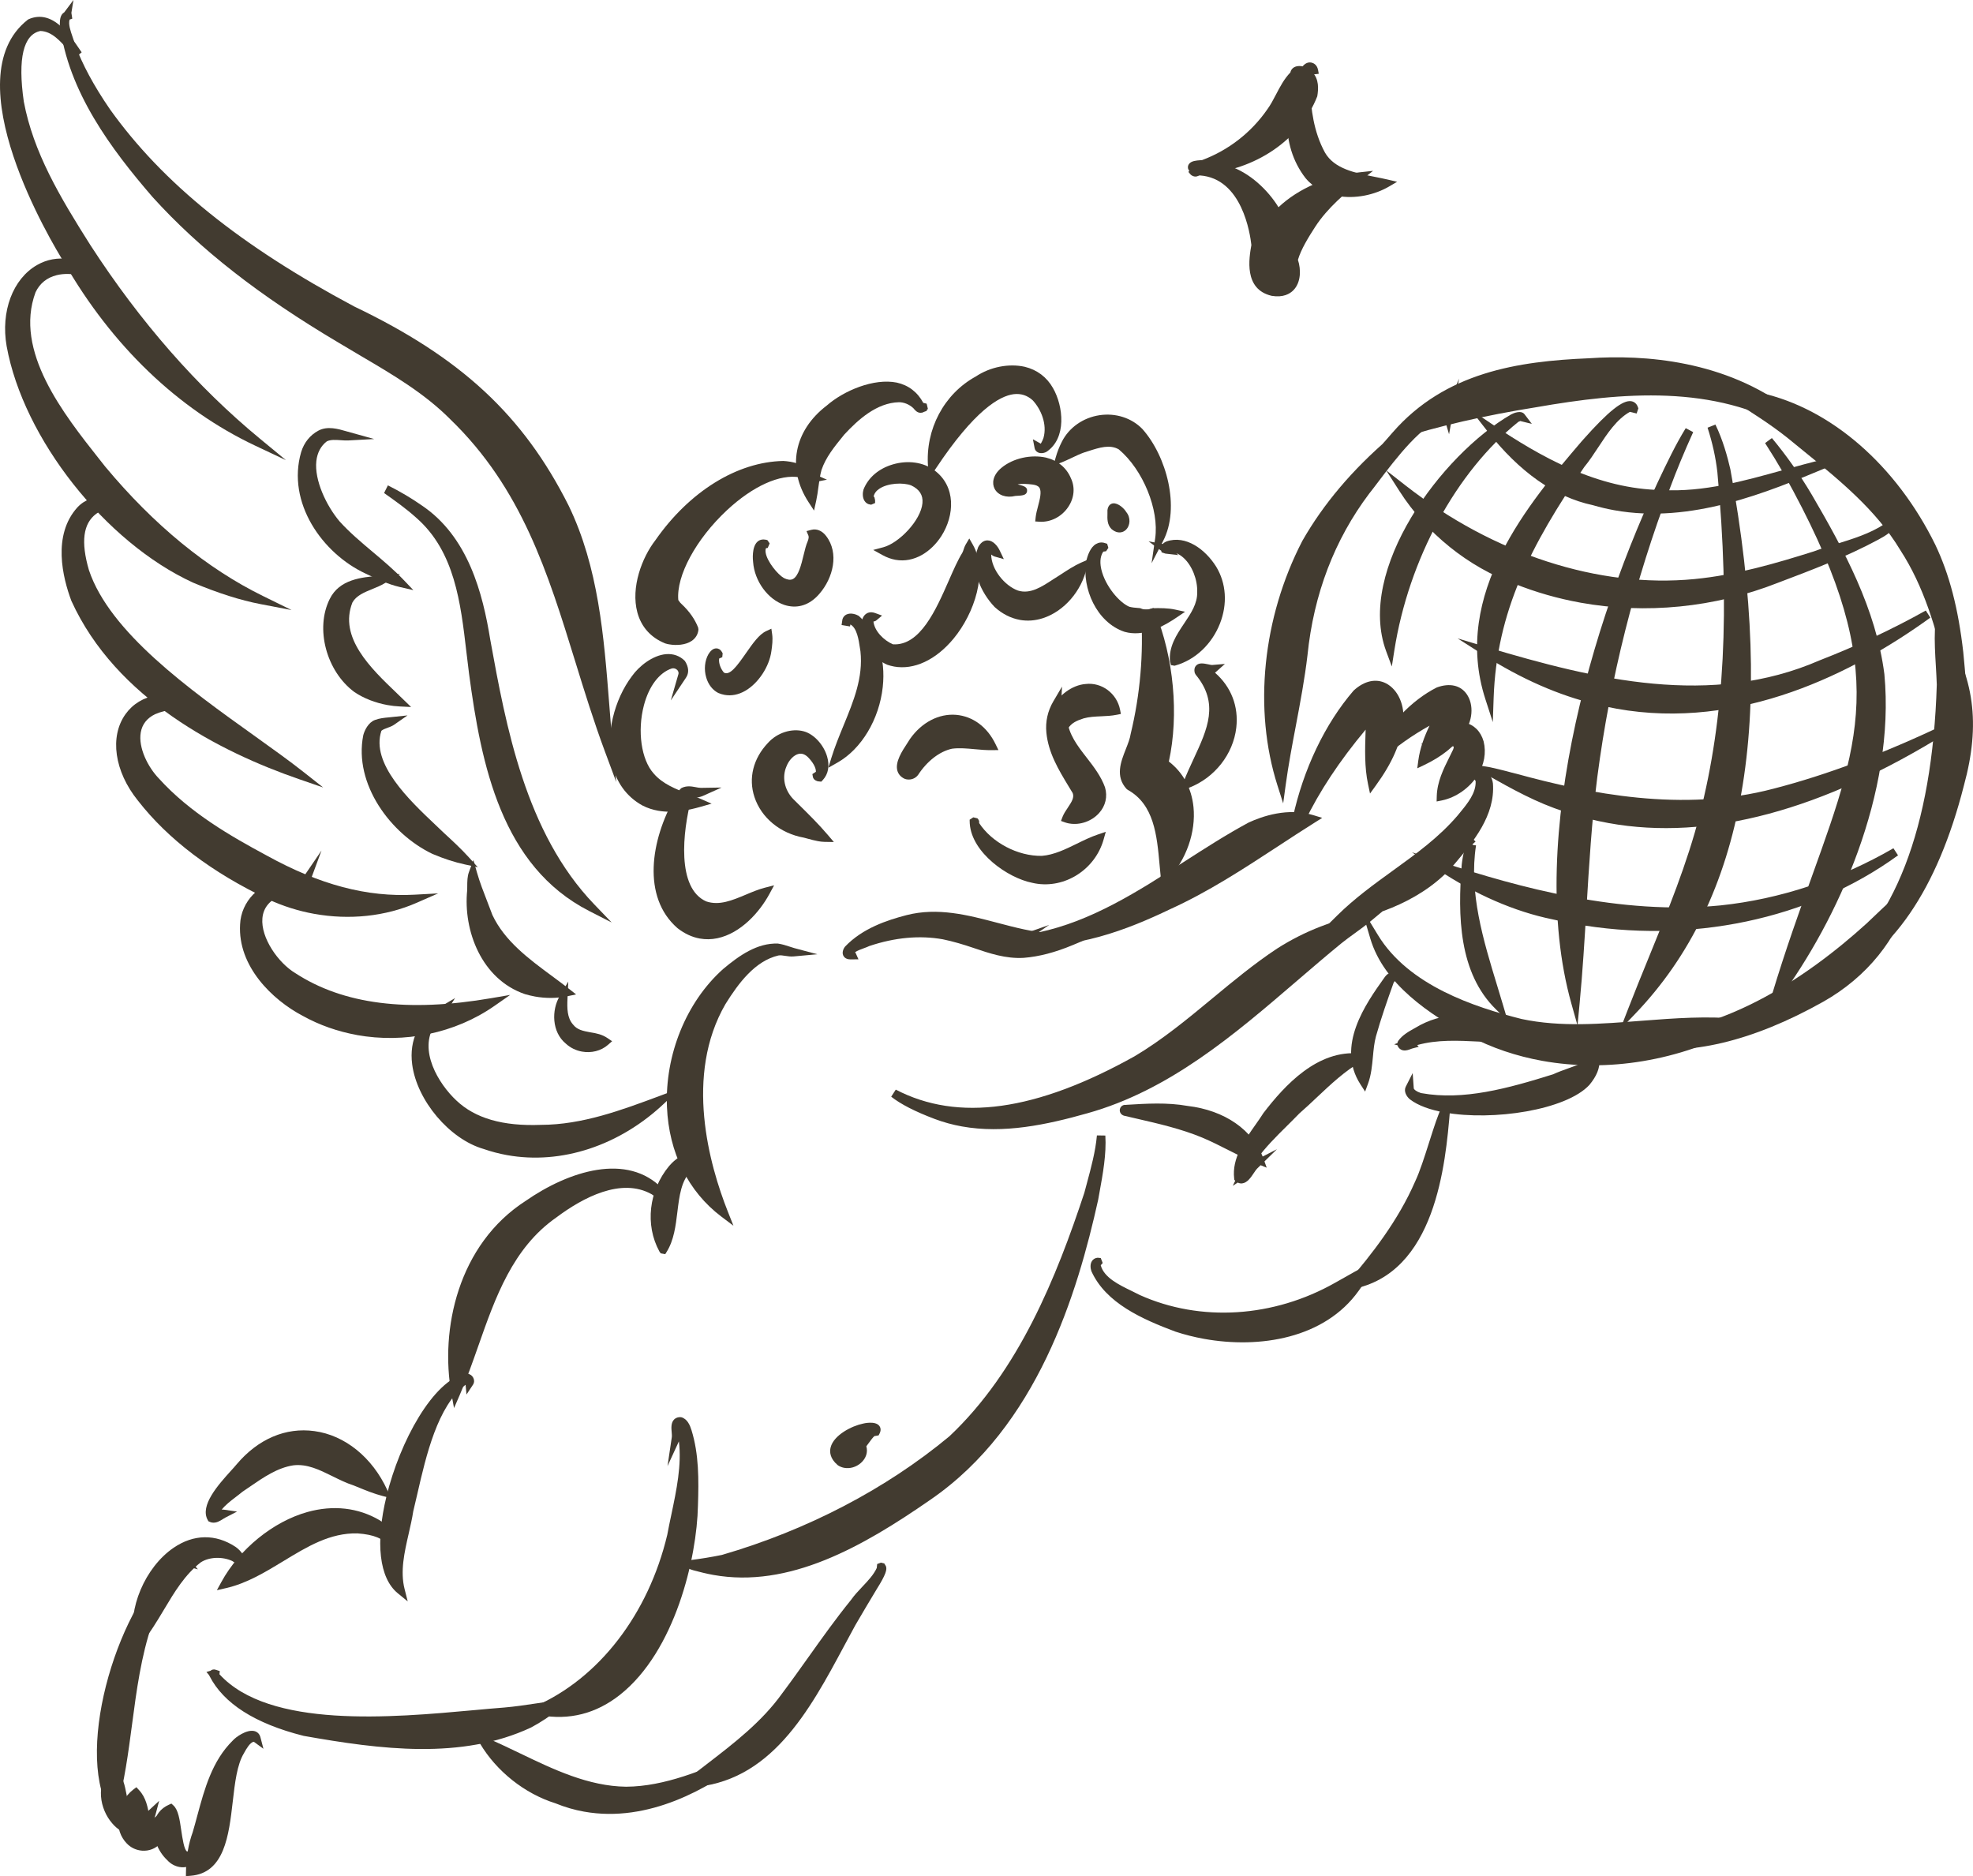 <?xml version="1.0" encoding="UTF-8"?>
<svg id="Layer_2" data-name="Layer 2" xmlns="http://www.w3.org/2000/svg" viewBox="0 0 166.513 158.332">
  <g id="Layer_1-2" data-name="Layer 1">
    <g>
      <g>
        <path d="m90.005,69.07c.282-.73,1.191-1.439.854-2.275-.926-1.572-2.011-3.117-2.193-4.99-.09-.867.106-1.702.536-2.431-.014.309.019.617.153.875.096.186.212.375.36.529.221,2.328,2.457,3.698,3.206,5.79.461,1.577-1.174,2.838-2.621,2.577-.101-.018-.198-.042-.294-.076Z" fill="#423b30" stroke-width="0"/>
        <path d="m90.236,69.496c-.122-.022-.239-.05-.35-.091l-.344-.123.13-.341c.107-.275.279-.533.448-.782.352-.524.554-.869.409-1.232l-.361-.595c-.832-1.375-1.69-2.797-1.857-4.493-.095-.921.107-1.836.584-2.648l.734-1.247-.07,1.446c-.013.29.024.523.114.693.102.196.2.341.301.449l.086.089.011.122c.117,1.234.854,2.185,1.637,3.194.595.768,1.211,1.564,1.55,2.508.23.782.044,1.565-.498,2.169-.627.698-1.619,1.043-2.523.881Zm-1.129-8.957c-.1.4-.128.814-.086,1.231.151,1.534.967,2.887,1.757,4.194l.39.65c.321.787-.111,1.43-.456,1.945-.06.087-.118.173-.171.258.61.045,1.268-.214,1.685-.678.22-.246.559-.76.352-1.472-.293-.818-.85-1.532-1.437-2.292-.787-1.016-1.6-2.064-1.77-3.446-.093-.111-.181-.24-.265-.39Z" fill="#423b30" stroke-width="0"/>
      </g>
      <g>
        <path d="m87.185,74.151c-2.067-.407-4.931-2.564-4.989-4.781.03-.02.064-.004.085.002.019.027-.031.016-.051.025-.004.022-.01.044-.015.066,1.132,1.91,3.544,3.151,5.716,3.123,1.76-.133,3.255-1.291,4.863-1.831-.677,2.395-3.147,3.983-5.609,3.396Z" fill="#423b30" stroke-width="0"/>
        <path d="m87.361,74.554c-.084-.015-.168-.032-.252-.053-2.061-.41-5.07-2.524-5.261-4.96l-.003-.034c-.003-.043-.005-.086-.006-.129l-.005-.201.308-.2.351.085.081.104c.06.089.08.192.059.292,1.075,1.641,3.257,2.808,5.295,2.77,1.019-.078,2.004-.561,2.959-1.028.579-.285,1.18-.578,1.795-.784l.641-.216-.184.652c-.718,2.539-3.271,4.153-5.777,3.702Zm-4.021-3.27c.974,1.262,2.659,2.269,3.914,2.517l.014.003c.073.019.148.034.221.047,1.901.342,3.838-.709,4.687-2.47-.321.14-.643.299-.975.461-1.013.497-2.063,1.01-3.242,1.101-1.656.015-3.347-.618-4.619-1.659Zm-1.112-2.248c-.004.001-.007.001-.011.002l.011-.002Z" fill="#423b30" stroke-width="0"/>
      </g>
      <g>
        <path d="m76.47,65.389c-1.091-.551.242-2.163.641-2.849,1.839-2.607,5.177-2.497,6.587.411-1.105.015-2.317-.268-3.404-.116-1.302.284-2.394,1.27-3.105,2.36-.161.222-.47.291-.718.194Z" fill="#423b30" stroke-width="0"/>
        <path d="m76.524,65.774c-.063-.011-.126-.03-.187-.054l-.029-.013c-.299-.152-.499-.386-.577-.68-.195-.729.4-1.637.836-2.299.092-.141.174-.265.235-.369.987-1.402,2.435-2.15,3.889-2.032,1.415.123,2.624,1.015,3.327,2.469l.246.505-.562.006c-.468.008-.953-.036-1.422-.08-.654-.06-1.331-.123-1.937-.04-1.041.227-2.091,1.032-2.856,2.204-.221.305-.603.447-.963.382Zm.09-.713c.102.041.229.002.284-.075.858-1.312,2.071-2.228,3.32-2.5.714-.099,1.434-.034,2.128.029.25.023.492.046.73.061-.603-.907-1.475-1.452-2.441-1.536-1.2-.1-2.408.539-3.231,1.705-.049.086-.138.223-.24.375-.319.487-.855,1.301-.741,1.722.017.062.054.143.192.218Z" fill="#423b30" stroke-width="0"/>
      </g>
      <g>
        <path d="m98.315,73.95c-.295-2.772-.256-6.109-2.979-7.616-1.177-1.304.23-2.93.444-4.352.802-3.303,1.107-6.79.878-10.185.164.009.329-.007.484-.051,1.542,3.76,2.051,8.615,1.105,12.668,3.204,2.28,2.497,6.954.072,9.547-.003-.001-.006-.004-.005-.011Z" fill="#423b30" stroke-width="0"/>
        <path d="m98.448,74.347l-.543-.098.05-.309c-.032-.307-.06-.622-.09-.94-.227-2.514-.461-5.112-2.702-6.352l-.092-.074c-.959-1.061-.481-2.277-.058-3.349.181-.46.353-.894.413-1.296.799-3.298,1.099-6.782.876-10.107l-.027-.405.403.023c.128.008.251-.005.368-.037l.306-.087.121.296c1.591,3.882,2.037,8.708,1.174,12.655,1.202.931,1.918,2.252,2.079,3.838.213,2.119-.608,4.456-2.144,6.1l-.133.143Zm-2.884-8.294c2.521,1.433,2.783,4.326,3.014,6.882.003.045.007.092.012.137,1.039-1.422,1.588-3.265,1.424-4.896-.147-1.458-.829-2.656-1.974-3.472l-.194-.139.053-.233c.851-3.646.522-8.114-.844-11.828.141,3.175-.177,6.463-.929,9.561-.067.453-.261.944-.448,1.421-.389.987-.726,1.843-.114,2.566Z" fill="#423b30" stroke-width="0"/>
      </g>
      <g>
        <path d="m71.506,80.514c-.078-.109.025-.322.092-.402,1.309-1.369,3.189-2.066,4.989-2.533,4.137-1.059,8.028,1.294,12.116,1.544.558.1,1.204.156,1.711.298-1.286.536-2.655.947-4.044,1.056-2.385.143-4.459-1.187-6.738-1.562-2.17-.385-4.347-.102-6.386.585-.544.263-1.364.387-1.639.964.058.105.266.073.296.141-.117.001-.314.026-.399-.091Z" fill="#423b30" stroke-width="0"/>
        <path d="m71.596,80.948c-.138-.025-.279-.085-.38-.226-.205-.283-.046-.658.109-.841,1.474-1.542,3.537-2.224,5.172-2.648,2.646-.681,5.199-.008,7.666.642,1.492.393,3.033.8,4.561.89.232.04.434.069.636.098.391.058.795.117,1.15.214l.987.278-.947.396c-1.502.628-2.86.981-4.152,1.084-1.523.089-2.91-.385-4.251-.841-.839-.286-1.698-.543-2.573-.724-1.963-.35-4.051-.157-6.214.57-.114.059-.291.124-.473.191-.262.095-.529.194-.722.329.026.029.048.062.065.102l.22.497-.542.006c-.087.001-.199.005-.312-.015Zm9.48-3.066c-1.463-.264-2.911-.339-4.4.043-.892.232-1.918.542-2.882,1.033,2.063-.597,4.035-.725,5.901-.393.043.008.088.014.133.022.875.158,1.726.448,2.55.729,1.338.458,2.598.89,3.971.804.86-.067,1.761-.257,2.724-.578-.148-.021-.294-.044-.434-.069-1.556-.091-3.136-.505-4.658-.907-.985-.259-1.95-.512-2.906-.684Z" fill="#423b30" stroke-width="0"/>
      </g>
      <g>
        <path d="m85.902,79.342c-.037-.063.172-.025.227-.044l-.004.003c7.409-.901,13.09-6.162,19.425-9.572,1.602-.733,3.508-1.108,5.186-.593-4.021,2.525-7.819,5.32-12.173,7.29-3.919,1.875-8.269,3.429-12.661,2.917Z" fill="#423b30" stroke-width="0"/>
        <path d="m84.738,79.828l.781-.541.072-.144c.116-.2.335-.197.441-.196l2.514-.892-.912.634c4.497-.945,8.436-3.48,12.258-5.939,1.78-1.144,3.621-2.329,5.49-3.335,1.133-.524,3.313-1.288,5.459-.622l.748.229-.662.416c-1.038.652-2.062,1.321-3.082,1.991-2.892,1.892-5.881,3.849-9.134,5.321-3.473,1.663-8.082,3.505-12.849,2.948l-.018-.003-1.105.134Zm25.073-10.529c-1.642-.216-3.235.352-4.111.754-1.825.984-3.653,2.16-5.422,3.297-3.429,2.208-6.951,4.473-10.915,5.639,3.351-.358,6.503-1.671,9.046-2.887,3.211-1.451,6.177-3.394,9.044-5.272.783-.513,1.568-1.025,2.359-1.531Z" fill="#423b30" stroke-width="0"/>
      </g>
      <g>
        <path d="m79.003,94.095c-1.212-.458-2.602-1.063-3.568-1.822,6.668,3.478,14.382.591,20.487-2.815,4.352-2.581,7.854-6.329,12.06-9.111,2.273-1.449,4.82-2.428,7.474-2.883-.743.62-1.664,1.221-2.455,1.852-6.612,5.409-12.869,11.933-21.338,14.294-4.087,1.157-8.556,2.039-12.661.485Z" fill="#423b30" stroke-width="0"/>
        <path d="m81.178,95.062c-.773-.139-1.541-.346-2.302-.633-1.649-.623-2.847-1.237-3.662-1.876l.385-.597c5.261,2.741,11.846,1.822,20.149-2.811,2.35-1.393,4.503-3.176,6.583-4.899,1.739-1.44,3.534-2.928,5.455-4.198,2.324-1.483,4.883-2.47,7.609-2.937l1.311-.225-1.022.851c-.409.341-.872.678-1.336,1.015-.383.277-.767.556-1.124.842-1.251,1.023-2.492,2.088-3.738,3.158-5.305,4.557-10.791,9.268-17.727,11.203-3.443.974-7.066,1.74-10.581,1.107Zm-1.026-.966c3.733,1.039,7.672.228,11.414-.829,6.784-1.893,12.209-6.552,17.455-11.056,1.251-1.075,2.497-2.143,3.754-3.172.37-.294.762-.581,1.154-.864.015-.01.03-.022.045-.033-2.058.52-4.002,1.361-5.798,2.505-1.883,1.246-3.663,2.721-5.387,4.148-2.102,1.743-4.278,3.544-6.684,4.969-6.167,3.441-11.435,4.877-15.951,4.332Z" fill="#423b30" stroke-width="0"/>
      </g>
      <g>
        <path d="m109.443,69.139c.822-3.787,2.517-7.665,5.067-10.625,1.989-1.838,3.841.208,3.547,2.43-.18,1.905-1.143,3.645-2.251,5.167-.379-1.777-.195-3.704-.168-5.533-2.256,2.59-4.375,5.538-5.847,8.621-.05.189-.375.155-.349-.06Z" fill="#423b30" stroke-width="0"/>
        <path d="m109.518,69.671c-.004-.001-.005-.001-.007-.003-.278-.052-.456-.293-.423-.571l.006-.034c.898-4.145,2.726-7.974,5.145-10.783.906-.835,1.893-1.04,2.735-.611,1.033.536,1.624,1.901,1.437,3.321-.158,1.679-.895,3.377-2.317,5.33l-.47.648-.166-.784c-.308-1.438-.258-2.959-.21-4.428.003-.06.005-.121.007-.18-2.206,2.637-3.933,5.248-5.14,7.775-.049.208-.315.369-.596.319Zm-.043-.626c-.013.018-.022.04-.028.062l.028-.062Zm6.802-10.867c-.482-.087-1.002.116-1.526.599-2.016,2.344-3.621,5.469-4.578,8.902,1.314-2.424,3.053-4.873,5.196-7.335l.64-.736-.015.977c-.005.395-.019.796-.032,1.198-.037,1.132-.076,2.293.054,3.4,1.017-1.544,1.557-2.917,1.686-4.272.148-1.121-.298-2.211-1.057-2.605-.12-.062-.242-.105-.368-.127Z" fill="#423b30" stroke-width="0"/>
      </g>
      <g>
        <path d="m116.317,63.723c1.011-2.15,2.934-4.298,5.112-5.391,2.347-.845,3.039,1.805,1.78,3.383-.771,1.123-1.938,1.942-3.157,2.52.176-1.334.781-2.653,1.439-3.846-1.799.907-3.529,2.021-5.018,3.375-.05.043-.13.016-.156-.041Z" fill="#423b30" stroke-width="0"/>
        <path d="m119.612,64.84l.086-.651c.138-1.055.526-2.068.949-2.945-1.494.834-2.814,1.769-3.934,2.785l-.138.127-.266-.026c-.144-.033-.263-.134-.32-.269l-.063-.146.069-.145c1.105-2.351,3.125-4.479,5.272-5.557,1.079-.389,1.977-.185,2.503.547.651.908.53,2.36-.281,3.378-.713,1.038-1.822,1.925-3.284,2.619l-.593.282Zm2.748-5.287l-.556,1.011c-.426.773-.985,1.869-1.266,3.02,1.034-.58,1.831-1.274,2.376-2.07.624-.784.739-1.891.275-2.537-.334-.469-.9-.575-1.641-.307-1.56.786-3.074,2.202-4.153,3.855,1.157-.895,2.476-1.719,3.934-2.454l1.03-.518Z" fill="#423b30" stroke-width="0"/>
      </g>
      <g>
        <path d="m121.615,67.203c.039-1.39.766-2.569,1.339-3.783.516-1.211-1.309-.791-1.924-.597.067.024.196.011.219.059-.653.342-.95-.02-.421-.549,1.131-1.264,3.469-1.652,4.041.335.52,2.094-1.295,4.135-3.255,4.536Z" fill="#423b30" stroke-width="0"/>
        <path d="m121.245,67.641l.012-.45c.035-1.221.557-2.271,1.062-3.286.107-.212.212-.425.313-.638.077-.181.052-.25.052-.25-.061-.085-.444-.104-.978-0l.009.022-.303.158c-.716.378-1.028.052-1.108-.057-.032-.041-.081-.124-.099-.244l-.281-.104.282-.088c.027-.171.126-.383.368-.626.777-.869,2.019-1.37,3.05-1.095.781.178,1.344.74,1.587,1.584.237.957.054,1.972-.513,2.872-.671,1.061-1.825,1.871-3.013,2.112l-.442.089Zm1.418-5.377c.222.04.416.125.552.275.156.172.295.49.068,1.021-.108.23-.216.446-.323.662-.415.836-.812,1.631-.944,2.498.831-.297,1.599-.903,2.079-1.662.329-.519.669-1.339.428-2.306-.169-.586-.525-.952-1.055-1.073-.7-.143-1.564.131-2.183.699.403-.101.942-.193,1.378-.115Z" fill="#423b30" stroke-width="0"/>
      </g>
      <g>
        <path d="m113.114,77.507c3.226-3.182,7.264-5.059,10.164-8.442.729-.895,1.654-1.907,1.617-3.124-.086-.715-1.075-.721-1.536-.391.094-.305.684-.462,1.027-.531.649-.118,1.189.564,1.256,1.138.188,2.502-1.577,4.644-3.098,6.456-2.341,2.8-5.967,4.238-9.431,4.894Z" fill="#423b30" stroke-width="0"/>
        <path d="m112.028,78.077l.835-.824c1.466-1.447,3.107-2.634,4.695-3.783,1.995-1.442,3.876-2.803,5.449-4.636l.183-.224c.678-.824,1.378-1.677,1.349-2.658-.011-.082-.067-.155-.175-.202-.227-.108-.593-.057-.796.092l-.862.615.312-1.012c.115-.372.54-.625,1.3-.775.338-.059.677.022.978.243.373.274.648.748.702,1.204.203,2.699-1.673,4.933-3.179,6.726-2.62,3.135-6.687,4.458-9.639,5.017l-1.152.218Zm13.225-12.048c-.019,1.218-.809,2.182-1.511,3.033l-.186.229c-1.633,1.904-3.639,3.355-5.578,4.758-1.228.888-2.488,1.8-3.665,2.832,2.651-.656,5.826-1.949,7.959-4.497,1.424-1.697,3.194-3.807,3.014-6.2-.006-.049-.017-.101-.033-.154Z" fill="#423b30" stroke-width="0"/>
      </g>
      <g>
        <path d="m67.927,70.344c-3.613-.635-5.553-4.554-2.858-7.398.642-.715,1.712-1.156,2.66-.887,1.273.336,2.445,2.439,1.459,3.515-.045.065-.275-.055-.226-.086.052.012.113.047.165.012.308-.626-.237-1.388-.649-1.817-.975-1.005-2.079-.093-2.446.889-.456,1.062-.141,2.267.638,3.091.99.984,2.028,1.977,2.921,3.028-.514-.01-1.128-.205-1.663-.346Z" fill="#423b30" stroke-width="0"/>
        <path d="m69.033,70.987c-.303-.055-.612-.138-.915-.222l-.268-.072-.011-.002c-1.991-.358-3.586-1.67-4.166-3.426-.524-1.585-.109-3.249,1.137-4.565.785-.875,2.012-1.252,3.016-.984.847.223,1.682,1.117,1.978,2.128.227.776.103,1.476-.351,1.972l-.14.151-.284-.029c-.039-.007-.375-.088-.425-.375l-.043-.235.298-.196c.016-.375-.298-.846-.639-1.2-.256-.265-.528-.369-.803-.313-.414.087-.845.531-1.05,1.079-.383.894-.16,1.956.562,2.719l.478.473c.835.824,1.698,1.676,2.457,2.57l.512.601-.792-.013c-.179-.004-.364-.027-.55-.06Zm-1.03-.993l.304.082c.113.03.228.061.341.091-.561-.605-1.161-1.194-1.744-1.771l-.485-.482c-.927-.978-1.206-2.343-.715-3.484.234-.632.814-1.355,1.566-1.512.368-.08.918-.048,1.464.515.076.08.175.189.276.318-.282-.653-.834-1.207-1.372-1.349-.743-.174-1.699.107-2.303.781-1.067,1.126-1.424,2.528-.985,3.855.499,1.508,1.883,2.635,3.615,2.947l.023.004.014.003Z" fill="#423b30" stroke-width="0"/>
      </g>
      <g>
        <path d="m70.516,64.036c.94-3.03,2.809-5.836,2.459-9.101-.149-.92-.262-2.441-1.344-2.663-.087.029-.152.088-.179.179-.002.009-.021.006-.018-.007.041-.444.594-.321.86-.166,3.355,3.03,1.968,9.629-1.777,11.757Z" fill="#423b30" stroke-width="0"/>
        <path d="m69.907,64.794l.266-.863c.285-.917.656-1.822,1.015-2.696.857-2.086,1.668-4.058,1.431-6.261l-.042-.27c-.109-.729-.253-1.701-.808-2.003l-.03.167-.713-.121.054-.364c.019-.219.145-.415.349-.519.361-.183.829-.017,1.043.108,1.575,1.411,2.293,3.586,2.028,6.012-.297,2.72-1.793,5.219-3.809,6.365l-.786.445Zm3.294-10.714c.034.18.06.357.083.517l.044.282c.258,2.402-.623,4.552-1.477,6.629-.217.524-.435,1.059-.636,1.596,1.371-1.186,2.348-3.117,2.575-5.198.156-1.422-.054-2.743-.589-3.826Z" fill="#423b30" stroke-width="0"/>
      </g>
      <g>
        <path d="m75.01,55.766c-1.107-.462-1.717-1.694-1.919-2.813-.078-.466.053-1.098.649-.88-.073.063-.307.014-.387.159-.051,1.093.982,2.118,1.926,2.495,3.457.291,4.803-5.573,6.246-7.898.129-.224.162-.486.272-.675,2.059,3.618-2.476,11.084-6.787,9.612Z" fill="#423b30" stroke-width="0"/>
        <path d="m75.451,56.249c-.187-.034-.372-.082-.555-.144l-.022-.01c-1.068-.446-1.866-1.597-2.134-3.08-.066-.395-.018-.909.308-1.178.125-.105.401-.252.816-.099l.578.212-.471.397c-.083.07-.175.096-.255.11.09.807.878,1.593,1.647,1.918,2.287.143,3.63-2.916,4.712-5.378.393-.896.764-1.742,1.146-2.356.041-.074.074-.175.11-.284.042-.128.084-.259.158-.384l.314-.53.306.535c1.3,2.289.132,5.787-1.631,7.916-1.498,1.81-3.338,2.661-5.027,2.357Zm-.314-.817c1.536.528,3.329-.225,4.79-1.994,1.424-1.721,2.445-4.387,1.869-6.37-.348.578-.697,1.374-1.068,2.217-1.18,2.689-2.651,6.036-5.48,5.797l-.053-.004-.048-.02c-.432-.172-.868-.454-1.235-.815.259.476.647.944,1.225,1.189Z" fill="#423b30" stroke-width="0"/>
      </g>
      <g>
        <path d="m84.197,50.973c-1.137-1.194-1.954-3.063-1.308-4.677.395-.692.929-.175,1.169.331-.196-.056-.378-.354-.623-.377-.029.013-.059.027-.088.04-.334,1.551,1.023,3.364,2.432,3.88,1.436.45,2.73-.65,3.825-1.315.563-.368,1.185-.787,1.77-1.044-.697,3.22-4.374,5.692-7.178,3.162Z" fill="#423b30" stroke-width="0"/>
        <path d="m86.067,52.312c-.753-.136-1.47-.496-2.11-1.072l-.02-.02c-1.106-1.16-2.13-3.181-1.38-5.055.272-.484.585-.567.802-.559.448.009.828.458,1.021.869l.339.711-.758-.214c-.121-.035-.221-.101-.308-.172.01,1.263,1.138,2.628,2.249,3.036,1.053.334,2.024-.322,2.979-.943.184-.119.363-.236.537-.342l.124-.081c.527-.344,1.123-.735,1.688-.985l.643-.282-.149.686c-.431,1.985-1.921,3.705-3.709,4.281-.657.213-1.315.258-1.948.144Zm-1.622-1.595c1.255,1.124,2.514,1.043,3.351.772,1.313-.423,2.443-1.567,2.991-2.965-.284.169-.572.358-.853.543l-.134.089c-.178.107-.351.22-.529.336-.994.645-2.256,1.432-3.598,1.02-1.217-.447-2.365-1.703-2.662-3.058-.017,1.174.631,2.417,1.434,3.263Z" fill="#423b30" stroke-width="0"/>
      </g>
      <g>
        <path d="m95.018,52.98c-2.127-.713-3.345-3.387-3.003-5.522.112-.493.428-1.508,1.134-1.286.01.035-.163.013-.247.063-1.237,1.5.728,4.632,2.25,5.291.321.086.652.129.988.148.107.046.218.079.331.099.289.052.587.023.846-.091.619-.008,1.235-.013,1.814.116-1.111.754-2.487,1.486-3.856,1.239-.085-.015-.171-.035-.256-.058Z" fill="#423b30" stroke-width="0"/>
        <path d="m95.21,53.39c-.097-.017-.193-.038-.292-.067l-.014-.004c-2.378-.797-3.596-3.702-3.241-5.916.122-.543.361-1.222.838-1.495.232-.134.493-.167.756-.075l.182.057.101.344-.19.286-.239.033c-.319.467-.265,1.082-.158,1.527.334,1.386,1.503,2.755,2.343,3.12.208.058.504.098.867.119l.064.004.058.025c.273.121.623.127.887.008l.141-.03c.621-.007,1.266-.016,1.894.124l.808.179-.686.465c-1.019.692-2.552,1.579-4.12,1.297Zm-.087-.753c.072.02.143.037.213.05.942.17,1.915-.196,2.727-.646-.225-.007-.451-.005-.673-.003-.412.159-.911.147-1.331-.01-.384-.028-.706-.079-.999-.158-1.122-.482-2.309-1.982-2.734-3.379.11,1.692,1.123,3.581,2.797,4.146Z" fill="#423b30" stroke-width="0"/>
      </g>
      <g>
        <path d="m99.1,55.808c-.215-2.229,2.353-3.624,2.296-5.851.053-1.653-1.111-3.947-2.978-3.73-.016.017-.031.035-.045.052 0.0.01.001.019.002.028.003.003.006.006.009.011l-.003-.001c.006.004.008.008.014.012l-.003-.001c.018.005.027.025.002.026-.213-.071.083-.296.159-.321,1.539-.543,3.037.779,3.787,1.983,1.746,2.875-.087,6.907-3.231,7.799-.004-.001-.008-.004-.009-.008Z" fill="#423b30" stroke-width="0"/>
        <path d="m99.125,56.183l-.298-.054-.083-.287c-.122-1.268.547-2.264,1.192-3.226.58-.864,1.128-1.678,1.103-2.651.033-1.055-.434-2.228-1.138-2.875-.197-.182-.406-.316-.625-.403l.167.162-.287-.042.003.004-.804-.091-.321-.108-.029-.129-1.072-.8,1.195.224c.11-.115.245-.189.314-.212,1.622-.567,3.281.659,4.2,2.132.851,1.401.964,3.149.315,4.8-.684,1.74-2.086,3.061-3.752,3.533l-.08.023Zm1.282-9.597c.832.779,1.386,2.166,1.346,3.381.03,1.181-.607,2.129-1.225,3.047-.511.762-.997,1.485-1.074,2.306,1.257-.505,2.299-1.58,2.839-2.953.565-1.442.472-2.961-.259-4.164-.329-.526-.916-1.218-1.627-1.617Z" fill="#423b30" stroke-width="0"/>
      </g>
      <g>
        <path d="m100.217,66.128c1.243-3.259,3.669-6.174.965-9.425-.181-.684.818-.178,1.162-.229-.114.1-.382.115-.553.169,3.758,2.585,2.44,7.944-1.561,9.501-.001 0-.002 0-.004 0-.006-.001-.011-.008-.01-.016Z" fill="#423b30" stroke-width="0"/>
        <path d="m100.164,66.496l-.352-.063.059-.4.011-.031c.256-.672.564-1.332.86-1.969,1.167-2.513,2.176-4.681.166-7.1l-.072-.137c-.087-.33.015-.527.116-.633.255-.263.658-.17,1.019-.098.108.027.269.058.323.056l1.083-.09-.798.712c-.011.011-.024.022-.037.03,1.356,1.181,2.005,2.838,1.795,4.641-.26,2.236-1.821,4.223-3.978,5.062l-.094.037-.103-.017Zm1.867-9.219c1.493,2.467.41,4.797-.641,7.057-.166.357-.336.723-.498,1.092,1.517-.901,2.543-2.419,2.737-4.093.184-1.578-.394-3.028-1.597-4.055Z" fill="#423b30" stroke-width="0"/>
      </g>
      <g>
        <path d="m97.844,45.498c.388-2.684-1.146-6.126-3.189-7.846-1.075-.625-2.211-.13-3.283.198-.655.233-1.307.609-1.929.848.126-.445.289-.863.5-1.273,1.154-2.27,4.429-2.813,6.213-.977,1.973,2.214,3.08,6.371,1.688,9.05Z" fill="#423b30" stroke-width="0"/>
        <path d="m97.188,47.538l.302-2.09c.352-2.429-1.023-5.804-3.067-7.523-.755-.436-1.631-.155-2.559.143l-.387.123c-.33.118-.673.281-1.011.442-.304.143-.603.286-.896.4l-.668.256.196-.687c.133-.474.307-.911.528-1.34.6-1.181,1.785-2.013,3.166-2.222,1.359-.205,2.71.227,3.618,1.161,2.04,2.287,3.222,6.629,1.749,9.463l-.973,1.874Zm-3.181-10.501c.276.05.551.146.826.306,1.644,1.377,2.856,3.606,3.272,5.747.129-2.278-.835-4.853-2.216-6.405-.747-.766-1.838-1.114-2.988-.94-1.155.175-2.142.864-2.639,1.841-.077.149-.148.299-.213.452.038-.017.075-.035.111-.052.352-.168.719-.341,1.092-.474l.393-.126c.737-.236,1.547-.497,2.361-.351Z" fill="#423b30" stroke-width="0"/>
      </g>
      <g>
        <path d="m78.677,39.346c-.219-2.951,1.232-5.825,3.846-7.259,1.902-1.264,4.785-1.368,6.028.83.819,1.414,1.11,3.903-.439,4.922-.154.079-.415.063-.443-.08.366.204.628-.381.729-.672.358-1.234-.146-2.654-.988-3.555-2.934-2.664-7.328,3.698-8.734,5.814Z" fill="#423b30" stroke-width="0"/>
        <path d="m78.399,40.411l-.078-1.038c-.235-3.146,1.348-6.128,4.031-7.599,1.224-.815,2.791-1.116,4.127-.821,1.038.25,1.864.869,2.385,1.79.884,1.526,1.184,4.251-.555,5.394-.239.125-.514.141-.711.042-.148-.073-.249-.2-.279-.352l-.145-.756.671.376c-.013-.019.107-.164.217-.477.338-1.165-.213-2.447-.912-3.193-.454-.409-.982-.582-1.595-.511-1.199.149-3.313,1.359-6.58,6.279l-.576.866Zm7.719-8.803c-1.087-.196-2.37.094-3.396.775-2.139,1.174-3.503,3.374-3.688,5.807,2.47-3.516,4.631-5.409,6.434-5.633.817-.103,1.549.136,2.183.711.578.615,1.065,1.521,1.192,2.492.082-.928-.191-1.96-.6-2.663-.423-.748-1.088-1.248-1.929-1.449-.064-.015-.128-.029-.195-.041Z" fill="#423b30" stroke-width="0"/>
      </g>
      <g>
        <path d="m68.534,42.176c-1.785-2.74-1.094-5.719,1.455-7.664,2.014-1.758,6.298-3.295,7.728-.122l.009.002c.027-.032.24-.055.179-.007-.004.003-.01.001-.016 0.0.005.003-.031.007-.038.013-.204.227-.401-.078-.551-.246-.378-.346-.928-.56-1.427-.566-1.987.044-3.601,1.464-4.885,2.847-.778.96-1.606,1.934-1.999,3.124-.245.875-.27,1.775-.455,2.62Z" fill="#423b30" stroke-width="0"/>
        <path d="m68.699,43.085l-.466-.715c-1.84-2.827-1.237-6.024,1.538-8.142,1.461-1.276,3.989-2.327,5.913-1.94.987.217,1.756.807,2.241,1.716.025.003.043-.003.06.009l.22.053.107.447-.089.073-.01.089-.237.085c-.102.063-.21.079-.289.076-.291-0-.467-.225-.601-.386-.333-.319-.801-.509-1.214-.506-1.885.042-3.461,1.482-4.621,2.732l-.117.146c-.715.878-1.453,1.788-1.805,2.848-.127.459-.195.957-.259,1.44-.051.387-.103.77-.185,1.142l-.183.833Zm6.722-10.121c-1.679-.302-3.914.697-5.196,1.816-2.183,1.668-2.86,4.06-1.875,6.309.004-.023.007-.049.01-.074.069-.508.14-1.032.285-1.554.396-1.203,1.178-2.162,1.932-3.09l.133-.165c1.273-1.371,2.99-2.929,5.155-2.977.14.001.288-.004.424.043-.228-.13-.48-.225-.756-.286-.037-.009-.075-.015-.113-.022Z" fill="#423b30" stroke-width="0"/>
      </g>
      <g>
        <path d="m56.254,53.96c-3.373-1.371-2.472-5.821-.656-8.155,2.377-3.41,6.204-6.467,10.513-6.546.832.062,1.624.273,2.177.922.083.095.212.119.323.169-.336.064-.68-.348-1.035-.413-4.359-.808-11.168,6.639-10.678,10.825.071.113.149.223.234.327.048.049.097.098.145.15-.027-.025-.053-.049-.079-.073-.013-.015-.025-.029-.061-.054.627.554,1.149,1.208,1.453,1.987-.103,1.025-1.556,1.104-2.335.861Z" fill="#423b30" stroke-width="0"/>
        <path d="m56.471,54.379c-.113-.02-.223-.046-.323-.077l-.029-.011c-1.197-.488-2.003-1.39-2.33-2.61-.566-2.111.395-4.639,1.527-6.096,2.863-4.108,6.901-6.612,10.791-6.683.734.045,1.748.217,2.454,1.045l.002 0c.007.001.052.019.083.03l1.144.506-1.109.217c-.324.064-.61-.108-.838-.249-.125-.074-.243-.153-.344-.166-1.671-.301-3.973.74-6.164,2.788-2.605,2.436-4.273,5.529-4.09,7.566.053.078.109.155.168.23.021.015.075.069.126.124h0c.645.605,1.11,1.27,1.384,1.977l.022.165c-.039.402-.242.736-.586.963-.506.335-1.272.391-1.887.28Zm-.097-.756c.48.142,1.199.138,1.59-.119.143-.095.225-.209.259-.361-.263-.625-.706-1.218-1.323-1.762l.007-.01-.025-.027c-.121-.15-.207-.267-.285-.39l-.054-.151c-.307-2.634,1.941-6.042,4.304-8.251,1.723-1.612,3.486-2.622,5.055-2.932-3.573.143-7.313,2.519-10.01,6.389-1.07,1.379-1.893,3.695-1.412,5.487.269,1.006.907,1.72,1.895,2.126Z" fill="#423b30" stroke-width="0"/>
      </g>
      <g>
        <path d="m54.387,67.662c-3.659-2.011-2.941-7.514-.762-10.397.785-1.109,2.719-2.441,3.922-1.235.191.309.26.647.049.963.158-.545-.386-1.083-.999-.926-3.126,1.048-3.733,7.19-1.694,9.452,1.045,1.224,2.714,1.625,4.1,2.232-1.51.43-3.166.651-4.615-.089Z" fill="#423b30" stroke-width="0"/>
        <path d="m55.533,68.417c-.441-.079-.881-.218-1.308-.436l-.008-.005c-1.351-.743-2.248-1.995-2.595-3.622-.501-2.347.19-5.281,1.719-7.304.577-.816,1.727-1.748,2.873-1.845.611-.051,1.161.144,1.587.573.344.538.358,1.016.094,1.413l-1.283,1.922.642-2.219c.05-.174-.054-.306-.101-.355-.119-.121-.293-.171-.465-.124-1.056.354-1.918,1.49-2.344,3.103-.571,2.176-.225,4.599.825,5.762.754.884,1.884,1.321,2.978,1.742.341.132.677.263 1.0.402l.909.399-.956.272c-.958.274-2.263.557-3.567.322Zm-.977-1.07c1.056.542,2.249.505,3.272.317-1.158-.447-2.347-.917-3.196-1.912-1.193-1.324-1.607-4.024-.978-6.416.414-1.577,1.224-2.764,2.265-3.353-.772.215-1.574.883-2.001,1.489-1.397,1.846-2.052,4.611-1.599,6.731.304,1.417,1.077,2.505,2.237,3.143Z" fill="#423b30" stroke-width="0"/>
      </g>
      <g>
        <path d="m57.406,78.054c-3.06-2.67-1.895-7.505-.117-10.601.111-.199.257-.519.447-.668.428-.199.966.069,1.43.062-.287.129-.759.154-1.112.247-.695,2.521-1.524,8.012,1.404,9.307,1.833.61,3.515-.71,5.17-1.135-1.394,2.585-4.431,4.972-7.222,2.789Z" fill="#423b30" stroke-width="0"/>
        <path d="m59.064,79.206c-.656-.118-1.289-.41-1.878-.871l-.015-.012c-3.009-2.623-2.266-7.438-.194-11.048l.058-.108c.117-.22.265-.495.479-.664.447-.218.841-.136,1.184-.076.168.036.328.063.461.063l1.738-.028-1.585.711c-.215.096-.486.14-.746.184-.076.012-.151.025-.223.038-.736,2.8-1.25,7.57,1.259,8.677,1.108.375,2.199-.091,3.355-.574.515-.218,1.05-.442,1.582-.58l.792-.204-.389.719c-.829,1.539-2.422,3.332-4.402,3.747-.497.105-.992.112-1.476.025Zm-1.43-1.428c.864.674,1.793.91,2.76.702,1.404-.293,2.603-1.407,3.411-2.561-.188.075-.378.154-.57.236-1.224.515-2.497,1.035-3.889.583-3.182-1.404-2.303-6.849-1.827-8.968-1.416,2.548-2.905,7.363.116,10.008Z" fill="#423b30" stroke-width="0"/>
      </g>
      <g>
        <path d="m60.771,58.158c-.926-.488-1.165-1.904-.674-2.772.132-.205.357-.478.525-.177-.005.045-.083-.059-.116-.054-.019.007-.04.015-.059.022-.3.596 0,1.408.421,1.865,1.366.865,2.658-2.864,3.946-3.462.057.408-.004.88-.066,1.312-.225,1.737-2.075,4.066-3.977,3.265Z" fill="#423b30" stroke-width="0"/>
        <path d="m61.147,58.641c-.172-.031-.344-.082-.515-.154l-.027-.012c-.475-.25-.833-.713-1.004-1.303-.197-.672-.128-1.406.187-1.962.144-.226.359-.502.677-.491.115-.001.319.048.47.318l.055.097-.033.326-.263.116c-.058.393.132.872.403,1.187.5.27,1.087-.534,1.875-1.662.561-.803,1.09-1.563,1.692-1.841l.436-.203.068.477c.064.448.002.943-.065,1.412-.17,1.303-1.098,2.717-2.209,3.355-.574.33-1.169.445-1.746.341Zm-.224-.805c.527.21,1.061.162,1.613-.156.919-.527,1.718-1.746,1.858-2.832.027-.179.051-.357.066-.532-.292.318-.602.76-.904,1.193-.829,1.188-1.755,2.541-2.88,1.837l-.072-.061c-.139-.153-.267-.335-.369-.533.013.074.029.148.051.22.116.397.342.702.637.865Z" fill="#423b30" stroke-width="0"/>
      </g>
      <g>
        <path d="m63.915,47.395c-.053-.376-.074-1.677.632-1.497.023.03-.072.025-.1.036-.742.808.778,2.733,1.535,3.159,1.965.986,2.004-2.136,2.509-3.26.096-.252.168-.527.067-.769.361-.097.665.109.876.383,1.018,1.319.48,3.237-.529,4.408-1.97,2.347-4.818.041-4.989-2.46Z" fill="#423b30" stroke-width="0"/>
        <path d="m66.587,51.15c-.124-.022-.249-.054-.376-.094-1.399-.457-2.537-2.014-2.652-3.627-.018-.148-.136-1.261.372-1.718.19-.171.448-.214.705-.162l.129.034.191.275-.163.382-.145.022c-.033.07-.061.187-.031.376.119.758,1.03,1.856,1.54,2.144.295.149.546.184.74.094.487-.225.728-1.226.923-2.032.107-.438.206-.854.344-1.158.085-.225.107-.379.063-.485l-.161-.379.399-.106c.451-.119.909.064,1.252.512,1.13,1.464.582,3.552-.542,4.859-.726.864-1.635,1.233-2.589,1.061Zm-2.251-3.322c.247,1.155,1.105,2.224,2.096,2.547.805.258,1.566.004,2.199-.75.916-1.065,1.408-2.811.521-3.961-.066-.084-.131-.148-.197-.193-.021.178-.075.344-.131.489-.118.262-.211.645-.31,1.051-.242,1.004-.517,2.142-1.315,2.513-.398.182-.861.145-1.378-.113-.44-.248-1.067-.881-1.487-1.584Z" fill="#423b30" stroke-width="0"/>
      </g>
      <g>
        <path d="m74.645,46.528c2.004-.533,5.361-4.501,2.404-5.888-1.175-.455-3.676-.101-3.69,1.441.021.03.042.061.063.091.011.012.107.034.063.052-.34-.055-.345-.542-.267-.806.769-1.964,3.742-2.673,5.419-1.449,3.271,2.392-.342,8.59-3.992,6.56Z" fill="#423b30" stroke-width="0"/>
        <path d="m75.574,47.243c-.362-.065-.731-.196-1.103-.402l-.774-.43.856-.229c1.297-.344,3.166-2.25,3.298-3.724.061-.676-.251-1.165-.955-1.496-.658-.252-1.955-.209-2.691.289-.27.185-.426.401-.475.663l.062.024.061.27.003.243-.329.141-.099-.016c-.208-.025-.362-.141-.47-.312-.183-.29-.158-.693-.083-.948.396-1.016,1.298-1.781,2.482-2.125,1.259-.371,2.565-.188,3.489.489,1.86,1.361,1.713,3.824.605,5.554-.838,1.31-2.282,2.296-3.878,2.009Zm.012-.733c1.306.282,2.552-.548,3.263-1.66.929-1.449,1.081-3.494-.424-4.594-.737-.534-1.834-.682-2.868-.379-.326.095-.626.228-.892.391.87-.254,1.876-.199,2.513.038,1.26.592,1.448,1.531,1.386,2.218-.133,1.491-1.597,3.203-2.977,3.987Z" fill="#423b30" stroke-width="0"/>
      </g>
      <g>
        <path d="m87.764,43.672c.116-1.079,1.144-2.918-.572-3.134-.767-.091-1.615-.142-2.193.354.372.376,2.326.521.679.604-1.378.329-2.063-.789-.932-1.74,1.513-1.26,4.436-1.324,5.298.725.738,1.537-.663,3.284-2.281,3.191Z" fill="#423b30" stroke-width="0"/>
        <path d="m87.368,44.007l.039-.372c.032-.279.111-.585.197-.909.154-.587.329-1.253.114-1.57-.096-.143-.287-.226-.571-.264-.417-.049-.867-.088-1.262-.016.048.012.09.024.125.034.396.106.708.19.672.534-.039.361-.396.379-.988.409-.76.187-1.474-.051-1.759-.617-.217-.43-.178-1.117.58-1.753.991-.823,2.505-1.143,3.764-.865.983.24,1.726.851,2.093,1.723.375.778.298,1.676-.218,2.444-.55.821-1.474,1.299-2.413,1.245l-.375-.023Zm-.005-3.806c.436.078.752.265.948.554.396.586.178,1.419-.015,2.152-.035.133-.07.263-.099.386.539-.092,1.038-.417,1.367-.906.37-.554.43-1.193.16-1.752-.362-.859-1.076-1.192-1.61-1.321-1.053-.269-2.327.042-3.138.716-.318.267-.476.559-.434.785l.226-.194c.686-.591,1.633-.535,2.467-.439.043.006.087.012.128.019Z" fill="#423b30" stroke-width="0"/>
      </g>
      <g>
        <path d="m94.05,44.385c-.339-.346-.199-.932-.23-1.355.077-.522.833.143.935.381.514.585.017,1.582-.705.975Z" fill="#423b30" stroke-width="0"/>
        <path d="m94.337,44.921c-.161-.029-.337-.111-.518-.262l-.024-.023c-.36-.367-.344-.864-.331-1.265.003-.111.006-.219-0-.317.05-.404.273-.547.466-.573.437-.053.959.445,1.12.729.408.498.318,1.152-.006,1.482-.159.164-.412.281-.708.228Zm-.042-.796c.07.055.181.127.239.069.093-.094.119-.354-.05-.546l-.06-.098c-.032-.058-.139-.166-.244-.248-.002.029-.002.061-.003.09-.009.285-.017.58.118.732Z" fill="#423b30" stroke-width="0"/>
      </g>
      <g>
        <path d="m61.096,102.388c-6.418-4.851-5.511-15.258.161-20.333,1.227-1.031,2.712-2.126,4.386-2.067.446.061.929.27,1.309.373-.449.041-.878-.151-1.314-.076-2.159.501-3.612,2.495-4.714,4.263-3.158,5.455-2.011,12.335.172,17.839Z" fill="#423b30" stroke-width="0"/>
        <path d="m61.898,103.442l-1.019-.769c-2.802-2.117-4.431-5.405-4.59-9.253-.181-4.402,1.63-8.858,4.729-11.633,1.381-1.16,2.891-2.218,4.636-2.157.366.055.69.158.98.256.145.048.285.096.41.129l1.936.517-1.996.183c-.254.023-.496-.013-.708-.046-.207-.034-.405-.064-.579-.034-1.973.459-3.368,2.332-4.471,4.101-3.483,6.014-1.369,13.558.202,17.52l.47,1.184Zm1.721-22.606c-.742.376-1.453.922-2.131,1.492-2.938,2.628-4.658,6.869-4.484,11.063.128,3.124,1.277,5.851,3.269,7.817-1.499-4.291-2.939-11.174.342-16.839.808-1.297,1.766-2.641,3.004-3.532Z" fill="#423b30" stroke-width="0"/>
      </g>
      <g>
        <path d="m55.964,105.441c-1.194-2.179-.784-4.92.778-6.805.459-.543,1.401-1.304,2.062-.688.28.332.089.722-.124,1.017-.012-.202.156-.688-.223-.736-2.188,1.561-1.151,5.064-2.485,7.218-.003-.001-.006-.003-.007-.006Z" fill="#423b30" stroke-width="0"/>
        <path d="m56.145,105.841l-.384-.069-.112-.159c-1.226-2.241-.897-5.135.816-7.204.2-.236.906-1,1.695-1.045.334-.023.641.091.886.323.262.304.431.781-.077,1.488l-.588.816-.06-1.005c-.002-.05.002-.114.009-.185-.84.838-.997,2.126-1.162,3.481-.142,1.169-.289,2.375-.896,3.353l-.128.207Zm1.883-7.732c-.362.107-.76.457-1.014.758-1.365,1.646-1.746,3.877-1.037,5.751.278-.733.382-1.588.484-2.422.184-1.517.375-3.082,1.567-4.087Z" fill="#423b30" stroke-width="0"/>
      </g>
      <g>
        <path d="m38.46,117.617c-1.079-5.919.871-12.607,6.105-15.972,3.038-2.112,8.095-4.2,11.107-1.059.145.187.453.634.318.832-.076-.407-.469-.724-.806-.935-2.797-1.57-6.189.284-8.445,1.976-5.053,3.527-5.992,9.919-8.279,15.158Z" fill="#423b30" stroke-width="0"/>
        <path d="m38.318,118.833l-.211-1.153c-.999-5.484.551-12.663,6.263-16.338,3.629-2.518,8.58-4.115,11.559-1.005.444.569.555.989.356,1.281l-.487.71-.159-.845c-.028-.151-.164-.396-.646-.7-2.558-1.433-5.785.273-8.039,1.961-3.68,2.566-5.154,6.763-6.579,10.822-.492,1.398-.999,2.844-1.588,4.191l-.469,1.075Zm14.467-19.421c-3.273-.589-7.106,1.892-8.016,2.526-5.013,3.223-6.655,9.29-6.139,14.329.377-.965.727-1.963,1.069-2.936,1.465-4.165,2.977-8.473,6.835-11.165,2.552-1.914,4.882-2.793,6.855-2.606-.2-.062-.402-.111-.605-.148Z" fill="#423b30" stroke-width="0"/>
      </g>
      <g>
        <path d="m33.795,134.182c-3.831-3.136,1.283-17.01,5.584-17.925.198.023.338.258.25.388-.008-.094-.044-.167-.108-.233-.049-.012-.099-.023-.148-.035-3.115,1.969-4.002,7.704-4.845,11.084-.344,2.222-1.289,4.514-.733,6.72Z" fill="#423b30" stroke-width="0"/>
        <path d="m34.407,135.145l-.837-.686c-1.559-1.275-1.905-4.257-.953-8.179,1.128-4.639,3.938-9.785,6.689-10.371l.114-.005c.228.05.433.176.534.394.087.186.078.39-.026.547l-.557.842-.078-.82c-2.36,1.754-3.338,6.013-4.059,9.154-.124.544-.242,1.058-.358,1.528-.093.611-.243,1.265-.388,1.898-.355,1.551-.723,3.153-.344,4.648l.265,1.049Zm2.583-16.647c-1.491,1.852-2.919,4.825-3.678,7.951-.668,2.746-.669,5.023-.044,6.424-.024-1.204.252-2.41.521-3.585.143-.62.29-1.262.385-1.88.123-.498.239-1.007.364-1.547.528-2.306,1.191-5.196,2.451-7.363Z" fill="#423b30" stroke-width="0"/>
      </g>
      <g>
        <path d="m18.997,133.678c2.348-4.293,8.162-7.82,12.848-5.083.528.334,1.218.968,1.29,1.641.023.077-.003.334-.085.308.024-.043.018-.098.01-.15-.503-1.03-1.823-1.27-2.863-1.344-4.252-.106-7.245,3.725-11.2,4.627Z" fill="#423b30" stroke-width="0"/>
        <path d="m18.303,134.202l.381-.696c1.522-2.785,4.378-5.103,7.274-5.907,2.169-.602,4.272-.362,6.066.689.659.413,1.382,1.126,1.467,1.91.028.073.029.414-.151.591l-.153.15-.668-.187.178-.309c-.314-.582-1.125-.938-2.524-1.036-2.312-.057-4.235,1.111-6.268,2.348-1.514.92-3.079,1.871-4.826,2.269l-.774.177Zm11.183-6.105c-1.06-.191-2.187-.129-3.337.19-2.45.681-4.872,2.52-6.376,4.797,1.312-.451,2.554-1.205,3.76-1.939,2.033-1.235,4.135-2.514,6.674-2.451.47.035,1.012.095,1.533.259l-.085-.054c-.679-.396-1.406-.664-2.168-.801Z" fill="#423b30" stroke-width="0"/>
      </g>
      <g>
        <path d="m11.67,138.426c-.894-4.18,3.556-10.515,8.005-7.589.339.22.884.882.679,1.204-.025-.265-.351-.481-.576-.614-.931-.432-2.174-.428-3.021.116-2.323,1.797-3.266,4.683-5.078,6.891-.004-.001-.007-.004-.008-.009Z" fill="#423b30" stroke-width="0"/>
        <path d="m11.821,138.823l-.459-.083-.043-.245c-.572-2.693.919-6.224,3.328-7.871,1.694-1.16,3.548-1.185,5.224-.085.386.251,1.163,1.096.786,1.693l-.555.874-.103-1.03c-.002-.011-.027-.12-.403-.341-.826-.382-1.933-.348-2.645.111-1.349,1.044-2.213,2.488-3.126,4.016-.567.948-1.152,1.927-1.869,2.8l-.133.161Zm6.126-8.323c-1.171-.211-2.177.223-2.896.713-1.917,1.312-3.228,4.044-3.131,6.316.464-.653.882-1.352,1.29-2.034.909-1.519,1.847-3.089,3.327-4.233.658-.424,1.51-.58,2.335-.466-.318-.146-.627-.242-.924-.296Z" fill="#423b30" stroke-width="0"/>
      </g>
      <g>
        <path d="m9.52,152.575c-2.884-5.169.913-17.279,5.532-20.703.167-.117.522-.214.635-.078-.08-.022-.163-.007-.255.015-1.559,1.191-2.184,3.376-2.914,5.075-1.75,5.08-1.591,10.607-2.999,15.691Z" fill="#423b30" stroke-width="0"/>
        <path d="m9.631,153.511l-.424-.761c-2.959-5.304.943-17.688,5.631-21.164.294-.206.843-.35,1.122-.022l.74.876-1.107-.301c-1.139.867-1.752,2.408-2.344,3.899-.135.34-.265.672-.402.987-.939,2.725-1.328,5.667-1.703,8.512-.313,2.365-.637,4.812-1.281,7.135l-.233.839Zm3.54-19.144c-3.217,4.449-5.408,12.624-3.746,17.143.47-1.985.745-4.056,1.011-6.067.381-2.879.775-5.857,1.745-8.675.143-.333.273-.66.404-.992.183-.46.372-.936.585-1.409Z" fill="#423b30" stroke-width="0"/>
      </g>
      <g>
        <path d="m16.052,157.947c.013-1.092.173-2.178.547-3.207.781-2.632,1.266-5.599,3.301-7.601.301-.345,1.551-1.136,1.735-.433-.585-.427-1.131.672-1.362,1.085-1.678,2.752-.159,9.845-4.221,10.156Z" fill="#423b30" stroke-width="0"/>
        <path d="m15.69,158.332l.006-.391c.014-1.207.206-2.325.569-3.323.129-.438.256-.906.383-1.379.616-2.279,1.254-4.638,3.002-6.356.227-.265,1.15-.946,1.808-.795.266.063.451.25.523.528l.251.969-.808-.592c-.318.028-.67.666-.785.875l-.054.096c-.581.956-.759,2.487-.945,4.107-.326,2.819-.696,6.013-3.561,6.232l-.389.03Zm4.311-10.788c-1.503,1.59-2.092,3.771-2.664,5.882-.128.477-.257.952-.393,1.414-.3.825-.473,1.724-.522,2.691,1.918-.44,2.204-2.923,2.507-5.542.197-1.701.382-3.306,1.04-4.386l.033-.059Z" fill="#423b30" stroke-width="0"/>
      </g>
      <g>
        <path d="m14.38,156.741c-1.143-1.045-1.673-3.35.017-4.108.813.746.309,4.956,1.914,3.766-.065,1.061-1.337,1.026-1.931.342Z" fill="#423b30" stroke-width="0"/>
        <path d="m15.145,157.56c-.38-.068-.753-.269-1.021-.569-.832-.77-1.295-2.022-1.13-3.051.121-.754.556-1.32,1.257-1.634l.215-.096.173.159c.408.375.526,1.182.661,2.117.092.622.244,1.66.488,1.763.035.003.126-.001.31-.137l.617-.457-.047.765c-.034.536-.32.937-.788,1.095-.229.077-.485.09-.736.045Zm-.862-4.458c-.321.222-.518.54-.584.952-.129.797.26,1.817.923,2.423l.028.029c.198.228.504.359.791.367-.557-.302-.692-1.224-.846-2.285-.074-.496-.167-1.137-.312-1.486Z" fill="#423b30" stroke-width="0"/>
      </g>
      <g>
        <path d="m10.96,155.327c-1.104-1.134-.678-3.112.508-4.02.725.775.701,1.903.943,2.871.567-.033,1.702-1.546,2.066-.924-.012.038-.097-.02-.135-.016-.411.733-.497,1.609-1.178,2.192-.624.586-1.626.512-2.204-.103Z" fill="#423b30" stroke-width="0"/>
        <path d="m11.781,156.155c-.4-.072-.783-.267-1.079-.579-.531-.547-.791-1.303-.731-2.131.07-.956.55-1.862,1.28-2.421l.258-.196.22.236c.607.648.745,1.469.88,2.262.02.116.04.233.06.348.135-.092.286-.211.396-.299.449-.354.872-.691,1.285-.617.12.012.307.094.437.316l.081.139-.096.297-.225.117c-.081.172-.151.354-.222.543-.204.537-.416,1.095-.928,1.533-.434.407-1.043.557-1.617.453Zm-.36-4.327c-.417.436-.692,1.047-.737,1.669s.144,1.183.532,1.582l.005.005c.455.487,1.235.526,1.701.086.385-.331.555-.78.735-1.254.018-.047.037-.093.055-.14-.075.057-.144.113-.202.158-.378.3-.736.582-1.079.602l-.294.016-.072-.287c-.065-.264-.114-.541-.16-.819-.1-.594-.196-1.161-.483-1.616Zm3.096,1.087l.004.001-.004-.001Z" fill="#423b30" stroke-width="0"/>
      </g>
      <g>
        <path d="m9.745,153.646c-.983-1.119-1.265-2.993-.155-4.097.761.908.646,2.23,1.075,3.217.534,1.216,1.285,1.071,2.112.305-.428,1.632-2.007,1.797-3.032.575Z" fill="#423b30" stroke-width="0"/>
        <path d="m10.918,154.774c-.522-.094-1.031-.404-1.444-.895-1.065-1.214-1.418-3.31-.136-4.583l.277-.274.25.297c.522.625.669,1.383.813,2.116.083.432.162.84.314,1.188.122.278.321.621.58.675.27.054.562-.121.96-.49l.9-.832-.311,1.184c-.223.858-.761,1.44-1.473,1.601-.241.053-.488.057-.73.013Zm-1.356-4.625c-.636.991-.308,2.398.451,3.262l.007.005c.433.517.988.754,1.47.648.05-.011.097-.027.145-.044-.072-.002-.141-.007-.209-.023-.446-.093-.812-.459-1.089-1.089-.184-.42-.274-.886-.361-1.337-.1-.512-.195-1.005-.414-1.422Z" fill="#423b30" stroke-width="0"/>
      </g>
      <g>
        <path d="m25.688,146.141c-2.897-.731-6.275-2.091-7.688-4.862.031-.098.311.078.069.003-.008.003-.016.006-.024.01,4.72,5.668,17.823,3.677,24.537,3.167,1.492-.127,3.045-.422,4.489-.599-.757.609-1.561,1.154-2.418,1.611-5.859,2.741-12.798,1.761-18.966.67Z" fill="#423b30" stroke-width="0"/>
        <path d="m25.613,146.49l-.014-.003c-4.07-1.027-6.734-2.725-7.918-5.045l-.038-.077-.221-.264.346-.101c.073-.066.172-.11.29-.109l.016-.008.015.01c.039.001.08.011.123.024l.337.111-.029.265c4.194,4.606,14.569,3.662,21.474,3.032.922-.084,1.785-.164,2.56-.222.895-.076,1.829-.215,2.731-.351.59-.09,1.174-.177,1.742-.245l1.246-.153-.979.787c-.809.649-1.64,1.203-2.474,1.647-5.874,2.749-12.704,1.856-19.196.706l-.013-.002Zm-4.485-2.526c1.225.746,2.772,1.356,4.635,1.827,6.375,1.128,13.075,2.006,18.74-.643.405-.216.815-.464,1.224-.741-.11.017-.223.034-.335.051-.913.137-1.859.278-2.78.357-.776.06-1.632.138-2.552.222-5.7.52-13.725,1.254-18.931-1.072Z" fill="#423b30" stroke-width="0"/>
      </g>
      <g>
        <path d="m45.295,144.329c5.949-2.599,9.888-8.503,11.367-14.717.553-3.01,1.621-6.413.697-9.396-.018-.001-.035-.002-.052-.003-.192.303-.124.821-.252,1.097.063-.416-.282-1.41.397-1.353.312.082.49.598.569.854.622,2.009.594,4.162.527,6.243-.138,7.019-4.352,19.226-13.253,17.276Z" fill="#423b30" stroke-width="0"/>
        <path d="m45.584,144.75c-.12-.022-.244-.046-.365-.073l-1.076-.236,1.009-.44c5.392-2.356,9.566-7.767,11.162-14.472.099-.541.219-1.116.343-1.697.436-2.073.885-4.205.639-6.191l-.961,2.089.367-2.472c.011-.074-.002-.226-.013-.36-.034-.388-.072-.826.205-1.106.101-.1.285-.217.588-.192.533.135.754.695.881,1.105.625,2.021.613,4.162.541,6.361-.086,4.395-1.914,12.283-6.594,15.974-2.004,1.579-4.265,2.154-6.725,1.711Zm12.499-21.938c.002,1.706-.367,3.456-.727,5.166-.122.574-.241,1.143-.343,1.697-1.548,6.498-5.438,11.817-10.522,14.475,1.952.164,3.754-.396,5.374-1.673,3.973-3.132,6.222-10.289,6.323-15.433.048-1.45.069-2.872-.106-4.233Z" fill="#423b30" stroke-width="0"/>
      </g>
      <g>
        <path d="m59.432,132.383c-.399-.102-.89-.198-1.221-.354.956-.119,1.916-.276,2.788-.455,7.023-2.044,13.725-5.409,19.355-10.088,5.848-5.505,9.022-13.223,11.498-20.708.428-1.629.928-3.245,1.08-4.927.104,1.712-.292,3.599-.601,5.334-2.086,9.399-5.763,19.427-14.012,25.088-5.432,3.769-12.025,7.787-18.887,6.11Z" fill="#423b30" stroke-width="0"/>
        <path d="m60.188,132.909c-.28-.05-.56-.11-.84-.177l-.268-.067c-.359-.085-.73-.174-1.023-.314l-1.103-.526,1.214-.15c.941-.117,1.897-.273,2.76-.451,7.19-2.092,13.837-5.557,19.198-10.011,5.875-5.532,9.054-13.491,11.387-20.547l.214-.8c.355-1.315.724-2.676.849-4.046l.711.011c.097,1.56-.205,3.214-.497,4.817l-.108.601c-1.754,7.909-5.126,19.12-14.161,25.319-5.753,3.993-11.942,7.492-18.333,6.342Zm-.242-.775c.128.027.255.052.383.074,6.438,1.159,12.54-2.587,17.785-6.229,8.366-5.74,11.78-15.95,13.583-23.62-2.324,6.769-5.503,14.121-11.097,19.389-5.452,4.53-12.189,8.042-19.5,10.17-.375.077-.76.15-1.154.216Z" fill="#423b30" stroke-width="0"/>
      </g>
      <g>
        <path d="m70.928,123.371c-1.535-1.297.774-2.635,1.986-2.881.226-.057,1.277-.211,1.001.324-.035.008-.035-.072-.063-.093-.006-.002-.012-.004-.018-.006-.481.286-.753.85-1.125,1.271.479,1.007-.908,1.953-1.781,1.386Z" fill="#423b30" stroke-width="0"/>
        <path d="m71.255,123.876c-.185-.033-.363-.102-.522-.205l-.036-.027c-.665-.562-.69-1.124-.595-1.498.267-1.042,1.793-1.814,2.742-2.006.023-.007,1.012-.251,1.361.186.066.084.203.314.027.653l-.08.156-.363.064c-.157.151-.297.345-.442.544-.077.107-.153.211-.232.312.143.502-.024,1.025-.463,1.409-.402.353-.924.496-1.396.411Zm-.115-.793c.337.203.775.077,1.041-.157.123-.107.388-.399.205-.787l-.102-.213.158-.177c.114-.131.22-.277.326-.424.128-.177.259-.357.409-.521-.065.009-.124.02-.174.032-.796.164-2.038.82-2.208,1.487-.024.094-.096.377.346.76Zm2.399-2.199c-0.0.002.001.002.001.006l-.001-.006Zm.67-.246l.005.014c-.001-.004-.004-.008-.005-.014Z" fill="#423b30" stroke-width="0"/>
      </g>
      <g>
        <path d="m58.169,150.484c2.878-2.292,5.973-4.34,8.138-7.372,1.978-2.639,3.723-5.313,5.793-7.864.705-1.014,1.85-1.799,2.293-2.947.004-.032-.065-.039-.024-.054.357.084-.625,1.584-.737,1.769-.594.983-1.177,1.972-1.757,2.964-3.106,5.638-6.34,13.159-13.707,13.503Z" fill="#423b30" stroke-width="0"/>
        <path d="m57.083,150.892l.864-.687c.563-.45,1.136-.89,1.708-1.329,2.287-1.758,4.65-3.575,6.361-5.972.765-1.019,1.489-2.039,2.212-3.053,1.137-1.597,2.313-3.25,3.593-4.828.272-.392.624-.763.965-1.124.485-.514.947-1.002,1.209-1.575l.034-.331.319-.118.28.067.137.226c.112.274.019.685-.787,1.965-.635,1.05-1.216,2.036-1.795,3.026-.303.553-.615,1.132-.928,1.72-2.923,5.458-6.234,11.642-13.07,11.961l-1.103.051Zm15.185-15.283c-1.233,1.533-2.363,3.12-3.458,4.656-.726,1.019-1.455,2.043-2.218,3.061-1.766,2.476-4.174,4.325-6.502,6.115-.241.186-.481.371-.721.557,5.631-.949,8.608-6.511,11.257-11.456.316-.591.628-1.172.936-1.735.235-.4.468-.801.705-1.199Z" fill="#423b30" stroke-width="0"/>
      </g>
      <g>
        <path d="m46.999,151.851c-2.561-.799-4.848-2.64-6.192-4.909,3.884,1.641,7.693,4.148,12.025,4.201,3.366-.017,6.621-1.427,9.602-2.716-4.35,3.326-10.068,5.62-15.435,3.424Z" fill="#423b30" stroke-width="0"/>
        <path d="m49.286,152.888c-.796-.143-1.601-.372-2.408-.702-2.598-.812-4.982-2.704-6.378-5.063l-.554-.933 1.0.423c.979.413,1.968.888,2.922,1.346,2.852,1.373,5.795,2.786,8.971,2.826,3.278-.017,6.551-1.431,9.438-2.679l2.666-1.153-2.29,1.758c-2.759,2.108-7.872,5.167-13.367,4.177Zm-7.485-5.116c1.335,1.736,3.249,3.096,5.304,3.736l.03.011c4.386,1.793,8.753.428,11.978-1.342-2.011.741-4.128,1.312-6.278,1.323-3.341-.039-6.358-1.491-9.277-2.896-.578-.276-1.167-.56-1.757-.831Z" fill="#423b30" stroke-width="0"/>
      </g>
      <g>
        <path d="m17.845,128.105c-.687-1.199,1.657-3.394,2.41-4.308,3.875-4.576,9.733-3.07,12.107,2.101-.79-.204-1.626-.563-2.405-.879-1.741-.558-3.336-1.937-5.246-1.712-1.69.259-3.071,1.375-4.457,2.295-.817.683-1.809,1.241-2.207,2.234.004.011.007.022.011.034.25.051.588-.14.794-.11-.296.152-.658.503-1.007.345Z" fill="#423b30" stroke-width="0"/>
        <path d="m17.886,128.491c-.061-.011-.124-.032-.189-.06l-.105-.047-.058-.101c-.698-1.222.902-2.994,1.961-4.166.191-.21.36-.396.484-.548,1.808-2.135,4.135-3.127,6.552-2.795,2.581.348,4.887,2.215,6.155,4.976l.312.682-.726-.186c-.713-.184-1.446-.484-2.153-.775l-.297-.12c-.587-.187-1.178-.479-1.751-.762-1.107-.546-2.148-1.066-3.32-.925-1.333.203-2.507,1.009-3.644,1.79-.22.151-.438.303-.657.448-.157.133-.355.284-.555.437-.447.342-.874.67-1.186,1.066.062-.007.127-.009.191.001l1.108.159-.996.513c-.061.032-.126.074-.193.115-.232.149-.566.365-.935.298Zm8.796-6.97c-.082-.015-.165-.028-.248-.041-2.167-.296-4.264.608-5.906,2.547-.128.155-.304.349-.502.569-.488.542-1.23,1.363-1.645,2.1.325-.345.707-.637,1.083-.925.189-.146.38-.289.559-.442.248-.166.464-.315.681-.462,1.202-.826,2.445-1.682,3.953-1.91,1.386-.173,2.578.425,3.732.992.573.283,1.115.551,1.677.732l.325.131c.417.171.845.347,1.266.495-1.163-2.042-2.968-3.423-4.975-3.784Z" fill="#423b30" stroke-width="0"/>
      </g>
      <g>
        <path d="m101.627,95.687c-2.151-.898-4.446-1.348-6.7-1.882-.108-.038-.078-.218.043-.204,1.7-.105,3.475-.224,5.185.08,2.614.302,5.209,1.634,6.141,4.23-1.567-.634-3.104-1.57-4.696-2.235l.026.01Z" fill="#423b30" stroke-width="0"/>
        <path d="m106.904,98.543l-.74-.3c-.82-.333-1.641-.749-2.433-1.153-.741-.376-1.506-.766-2.267-1.084h0c-1.767-.735-3.675-1.173-5.521-1.598l-1.098-.255c-.256-.089-.383-.323-.33-.554.053-.233.263-.38.497-.353l.051-.007c1.691-.105,3.442-.213,5.157.092,3.135.366,5.54,2.027,6.414,4.46l.27.752Zm-5.14-3.184c.778.325,1.546.717,2.291,1.096.5.255,1.013.516,1.525.754-.989-1.724-2.966-2.899-5.465-3.171-1.105-.197-2.233-.215-3.353-.174,1.674.39,3.383.818,5.002,1.495h0Zm-6.731-1.403l-.039.002h0c.013.002.025.003.039-.002Z" fill="#423b30" stroke-width="0"/>
      </g>
      <g>
        <path d="m99.329,112.047c-2.582-.971-5.692-2.255-6.894-4.915-.07-.212-.078-.586.205-.63.026.004.006.028-.011.024-.046.014-.093.07-.125.117.238,1.6,2.251,2.293,3.528,2.966,5.43,2.441,11.742,1.838,16.827-1.046.833-.454,1.683-.991,2.504-1.359-.304.524-.631,1.034-.986,1.522-3.295,4.608-10.057,4.959-15.048,3.321Z" fill="#423b30" stroke-width="0"/>
        <path d="m101.625,112.991c-.834-.15-1.643-.355-2.407-.606l-.014-.004c-2.792-1.049-5.873-2.396-7.095-5.103-.088-.26-.114-.589.038-.839.097-.158.253-.262.437-.29l.095-.003.22.025.165.42-.167.187c.277,1.041,1.526,1.645,2.633,2.181.235.115.461.224.668.333,5.113,2.296,11.28,1.911,16.486-1.04.277-.15.552-.308.824-.464.562-.323,1.142-.655,1.708-.911l1.011-.455-.556.961c-.322.557-.661,1.079-1.007,1.553-2.876,4.024-8.353,4.898-13.039,4.055Zm-2.178-1.283c4.823,1.574,11.458,1.258,14.639-3.191.094-.129.188-.261.279-.396-.167.094-.334.19-.5.286-.279.159-.558.32-.834.47-5.397,3.061-11.815,3.457-17.145,1.057-.222-.116-.44-.222-.668-.331-.16-.079-.327-.159-.495-.243,1.32,1.006,3.026,1.711,4.724,2.349Z" fill="#423b30" stroke-width="0"/>
      </g>
      <g>
        <path d="m104.514,99.405c-.23-1.964,1.426-3.712,2.419-5.284,1.873-2.438,4.473-5.179,7.79-4.856-2.021,1.167-3.56,2.924-5.305,4.437-1.615,1.682-3.507,3.253-4.504,5.367.304-.201.625-.537.911-.683-.317.31-.81,1.499-1.311,1.019Z" fill="#423b30" stroke-width="0"/>
        <path d="m104.043,100.076l.204-.432-.073-.069-.016-.129c-.197-1.691.862-3.196,1.798-4.524.239-.338.47-.669.675-.993,1.793-2.336,4.562-5.366,8.127-5.021l1.11.107-.965.558c-1.392.803-2.585,1.925-3.738,3.011-.497.47-.997.939-1.512,1.387-.321.335-.677.687-1.034,1.041-.913.904-1.846,1.828-2.583,2.862l1.734-.889-1.694,1.656c-.058.056-.152.197-.243.332-.266.398-.568.849-1.002.897-.098.01-.232.003-.372-.071l-.414.275Zm9.442-10.433c-2.607.358-4.692,2.643-6.269,4.696-.192.306-.431.646-.677.995-.659.937-1.334,1.896-1.587,2.899.826-1.41,2.012-2.585,3.163-3.726.354-.349.705-.699,1.045-1.052.532-.463,1.024-.927,1.515-1.39.887-.833,1.795-1.689,2.81-2.421Z" fill="#423b30" stroke-width="0"/>
      </g>
      <g>
        <path d="m119.215,92.496c-.156-.129-.364-.412-.253-.627.025.369.502.602.845.715,3.768.702,7.809-.465,11.378-1.582,1.193-.543,2.405-.778,3.446-1.511.037.683-.326,1.303-.765,1.837-2.417,2.618-11.821,3.338-14.65,1.169Z" fill="#423b30" stroke-width="0"/>
        <path d="m121.911,93.884c-1.207-.217-2.232-.581-2.914-1.104l-.012-.008c-.298-.25-.533-.689-.344-1.064l.583-1.15.092,1.287c.008.1.221.275.6.399l.059.011c3.519.634,7.262-.39,11.102-1.593.398-.184.842-.345,1.277-.501.743-.268,1.443-.52,2.069-.962l.53-.371.034.645c.036.677-.234,1.339-.847,2.084-1.96,2.123-8.139,3.065-12.23,2.328Zm-.122-.733c3.813.759,9.981-.08,11.814-2.065.261-.318.444-.613.554-.895-.51.262-1.041.453-1.56.641-.418.151-.841.302-1.263.495-3.269,1.026-6.448,1.916-9.545,1.823Z" fill="#423b30" stroke-width="0"/>
      </g>
      <g>
        <path d="m115.121,91.326c-1.88-2.905.249-6.149,1.975-8.574.076-.097.154-.257.292-.281.124-.006-.039.258-.08.263-.555,1.533-1.091,3.071-1.527,4.622-.349,1.291-.204,2.728-.661,3.969Z" fill="#423b30" stroke-width="0"/>
        <path d="m115.209,92.12l-.388-.599c-2.098-3.24.458-6.829,1.984-8.974.129-.184.267-.382.525-.426l.386-.064.075.426c.009.124-.056.32-.176.455-.518,1.44-1.056,2.978-1.489,4.516-.149.547-.202,1.124-.259,1.736-.071.754-.143,1.533-.41,2.259l-.247.67Zm1.051-7.482c-1.152,1.864-1.949,3.845-1.249,5.691.068-.386.105-.788.143-1.204.059-.615.118-1.251.283-1.862.248-.883.529-1.764.823-2.625Z" fill="#423b30" stroke-width="0"/>
      </g>
      <g>
        <path d="m118.321,88.192c-.035-.042-.049-.107-.018-.157.318-.444.859-.723,1.329-.989,1.907-1.162,4.83-1.645,6.164.545-2.364-.096-4.741-.359-7.016.5.096.028.25-.005.301.055-.224.06-.564.28-.76.046Z" fill="#423b30" stroke-width="0"/>
        <path d="m118.419,88.641c-.131-.024-.26-.088-.371-.221-.05-.059-.084-.13-.102-.204l-.285-.083.274-.104c.01-.065.03-.128.067-.184.349-.491.877-.786,1.342-1.047l.113-.063c1.084-.66,2.353-1.039,3.476-1.031,1.396.001,2.498.596,3.171,1.7l.347.57-1.591-.07c-1.828-.092-3.566-.177-5.255.292l.128.145-.558.148c-.039.011-.083.029-.129.047-.143.056-.387.147-.626.104Zm5.168-2.163c-.208-.037-.428-.059-.66-.06-.993-.007-2.126.334-3.11.934l-.124.07c-.016.008-.033.018-.049.026,1.741-.433,3.521-.344,5.251-.258l.138.006c-.388-.375-.87-.616-1.446-.72Z" fill="#423b30" stroke-width="0"/>
      </g>
      <g>
        <path d="m114.018,108.445c2.28-2.66,4.369-5.428,5.752-8.614.8-1.682,1.699-5.372,2.286-6.329-.003-.001-.005-.002-.007-.003-.006.006-.012.011-.018.015-.453,5.493-1.484,13.734-8.012,14.931Z" fill="#423b30" stroke-width="0"/>
        <path d="m113.09,108.977l.656-.765c1.999-2.332,4.239-5.167,5.695-8.525.387-.815.796-2.099,1.19-3.339.397-1.247.743-2.338,1.047-2.907l.01-.126.138-.097.302-.279.143.237.362.065-.256.417c-.379,4.57-1.203,13.838-8.295,15.138l-.992.181Zm8.284-12.608c-.021.065-.04.13-.061.195-.402,1.264-.818,2.571-1.221,3.418-1.314,3.029-3.244,5.637-5.077,7.836,4.169-1.416,5.681-6.244,6.359-11.449Z" fill="#423b30" stroke-width="0"/>
      </g>
      <g>
        <path d="m108.153,66.177c-2.107-6.61-1.089-14.249,2.072-20.362,1.859-3.265,4.394-6.124,7.245-8.56.777-.625,4.007-3.18,4.763-2.146-.009.021-.029-.001-.023-.017l-.001.003c-.002-.007-.007-.018-.009-.025-2.225-.348-5.583,4.695-6.923,6.356-3.066,4.071-4.778,8.81-5.287,13.823-.428,3.655-1.347,7.331-1.837,10.927Z" fill="#423b30" stroke-width="0"/>
        <path d="m108.293,67.795l-.48-1.508c-2.048-6.427-1.264-14.14,2.096-20.635,1.771-3.11,4.234-6.022,7.328-8.668,2.182-1.755,3.733-2.581,4.621-2.464.068.012.129.025.187.041l1.094-2.608-.548,3.042.054.073-.111.245-.24,1.334-.363-1.234c-1.68.047-4.221,3.41-5.613,5.251-.294.39-.552.73-.761.989-2.932,3.893-4.686,8.484-5.21,13.635-.233,1.993-.614,4.007-.982,5.957-.312,1.64-.632,3.337-.856,4.982l-.214,1.569Zm10.092-30.801c-.223.169-.455.349-.692.54-3.022,2.585-5.433,5.433-7.157,8.458-2.994,5.789-3.887,12.577-2.485,18.481.186-1.126.401-2.255.609-3.36.367-1.937.747-3.941.976-5.903.535-5.277,2.337-9.988,5.357-13.996.212-.264.465-.599.754-.981.873-1.156,1.763-2.297,2.638-3.239Z" fill="#423b30" stroke-width="0"/>
      </g>
      <g>
        <path d="m124.129,87.097c-3.284-1.797-7.044-4.291-8.14-7.996,2.557,4.2,7.766,6.089,12.333,7.24,6.127,1.244,12.413-.624,18.557.021-6.929,3.722-15.671,4.479-22.75.734Z" fill="#423b30" stroke-width="0"/>
        <path d="m130.173,89.53c-2.188-.394-4.285-1.097-6.21-2.116l-.005-.003c-3.27-1.79-7.167-4.342-8.311-8.208l-.777-2.626,1.425,2.339c2.593,4.261,8.157,6.081,12.116,7.079,3.336.71,6.796.407,10.149.15,2.745-.211,5.582-.43,8.359-.139l1.152.122-1.021.549c-5.352,2.875-11.397,3.839-16.876,2.853Zm-5.875-2.746c6.208,3.28,14.258,3.193,21.285-.165-2.315-.121-4.675.062-6.969.237-3.404.261-6.927.558-10.363-.164-3.188-.804-7.37-2.125-10.355-4.783,1.668,2.087,4.185,3.659,6.402,4.874Z" fill="#423b30" stroke-width="0"/>
      </g>
      <g>
        <path d="m136.485,87.65c7.995.491,15.541-4.236,21.287-9.454,1.018-.953,2.067-2.003,3.115-2.838-1.086,3.818-3.747,6.924-7.178,8.863-5.114,2.872-11.371,5.097-17.224,3.429Z" fill="#423b30" stroke-width="0"/>
        <path d="m137.837,88.331c-.491-.088-.975-.201-1.45-.337l-3.165-.901,3.284.201c8.295.511,16.013-4.808,21.026-9.36l.717-.68c.787-.751,1.602-1.526,2.417-2.174l.871-.695-.306,1.071c-1.078,3.785-3.688,7.009-7.346,9.077-5.992,3.363-11.381,4.638-16.048,3.798Zm22.301-11.865c-.468.421-.938.868-1.398,1.305l-.725.686c-4.345,3.946-10.689,8.453-17.733,9.403,3.948.102,8.387-1.219,13.252-3.95,3.098-1.751,5.405-4.365,6.604-7.444Z" fill="#423b30" stroke-width="0"/>
      </g>
      <g>
        <path d="m154.115,82.7c7.552-5.351,9.433-16.229,9.701-24.911-.05-1.545-.228-3.167-.16-4.665,2.757,4.301,3.077,8.208,1.748,13.071-1.653,6.496-4.817,13.731-11.29,16.505Z" fill="#423b30" stroke-width="0"/>
        <path d="m151.164,84.354l2.744-1.944c5.964-4.227,9.176-12.514,9.549-24.631-.017-.501-.047-1.032-.079-1.566-.062-1.031-.125-2.1-.078-3.106l.052-1.122.605.946c2.674,4.173,3.21,8.169,1.79,13.357-2.238,8.797-6.105,14.431-11.493,16.742l-3.092,1.324Zm12.842-29.952c.015.586.05,1.183.085,1.769.033.539.063,1.078.081,1.607-.315,10.264-2.648,17.844-6.947,22.623,3.512-2.847,6.139-7.634,7.832-14.294,1.256-4.591.961-8.07-1.051-11.704Z" fill="#423b30" stroke-width="0"/>
      </g>
      <g>
        <path d="m165.146,61.989c.288-1.797-.201-3.723-.538-5.473-.913-3.66-1.89-7.146-3.932-10.291-2.375-3.946-6.118-6.685-9.614-9.565-1.644-1.308-3.429-2.397-5.199-3.519.85.031,1.815.206,2.688.373,6.451,1.444,11.616,6.832,14.459,12.615,1.337,2.81,1.976,5.879,2.327,8.953.198,2.247.559,4.787-.191,6.908Z" fill="#423b30" stroke-width="0"/>
        <path d="m165.481,62.108l-.689-.176c.239-1.492-.081-3.086-.392-4.629l-.143-.72c-.892-3.573-1.862-7.055-3.882-10.164-2.042-3.395-5.16-5.924-8.176-8.373-.457-.371-.913-.74-1.364-1.112-1.432-1.137-3.01-2.132-4.536-3.096l-1.742-1.101,1.319.047c.87.033,1.833.204,2.743.377,5.925,1.326,11.421,6.115,14.712,12.81,1.192,2.503,1.941,5.384,2.361,9.07l.071.757c.192,2.038.413,4.348-.282,6.309Zm-18.124-28.446c1.328.841,2.675,1.72,3.929,2.716.454.376.909.743,1.364,1.114,3.063,2.486,6.233,5.057,8.331,8.549,2.073,3.191,3.064,6.734,3.975,10.388l.146.732c.034.169.068.34.101.511-.036-.601-.094-1.207-.151-1.805l-.07-.753c-.409-3.597-1.139-6.406-2.292-8.832-3.196-6.498-8.51-11.144-14.214-12.421-.366-.068-.742-.137-1.118-.199Z" fill="#423b30" stroke-width="0"/>
      </g>
      <g>
        <path d="m117.805,36.727c4.235-4.853,10.181-5.881,16.306-6.134,5.855-.402,12.016.673,16.771,4.298,1.025.784,2.136,1.621,2.827,2.669-.681-.658-1.508-1.153-2.311-1.612-6.654-3.865-14.524-3.205-21.811-1.932-3.978.634-7.991,1.503-11.782,2.711Z" fill="#423b30" stroke-width="0"/>
        <path d="m116.695,37.454l.842-.963c4.43-5.077,10.576-6.007,16.559-6.256,4.713-.323,11.494.174,17.002,4.371,1.063.812,2.198,1.677,2.909,2.757l1.786,2.708-2.332-2.255c-.65-.628-1.464-1.115-2.241-1.559-6.577-3.821-14.255-3.167-21.571-1.89-4.329.691-8.275,1.598-11.734,2.699l-1.22.388Zm24.841-6.144c-2.685-.483-5.259-.508-7.4-.362-5.421.225-10.964,1.016-15.134,5.038,3.17-.935,6.704-1.715,10.53-2.324,6.724-1.176,14.421-1.891,20.988,1.404-2.827-2.098-5.974-3.214-8.983-3.756Z" fill="#423b30" stroke-width="0"/>
      </g>
      <g>
        <path d="m132.963,84.606c-3.87-13.797,2.129-33.625,8.423-46.143.367-.731.76-1.445,1.187-2.143-.665,1.47-1.364,3.117-1.946,4.689-3.006,7.923-5.082,16.142-6.175,24.529-.804,6.305-.89,12.791-1.489,19.068Z" fill="#423b30" stroke-width="0"/>
        <path d="m133.137,86.547l-.518-1.845c-3.935-14.023,2.093-33.76,8.448-46.4.381-.757.785-1.488,1.201-2.168l.63.334c-.749,1.65-1.417,3.263-1.936,4.665-3.002,7.91-5.072,16.136-6.156,24.45-.467,3.652-.695,7.427-.915,11.076-.159,2.628-.322,5.345-.574,7.98l-.181,1.908Zm5.882-42.126c-6.452,15.207-7.848,29.241-6.218,37.903.149-1.904.264-3.83.378-5.709.22-3.661.45-7.447.918-11.123.931-7.137,2.584-14.208,4.922-21.071Z" fill="#423b30" stroke-width="0"/>
      </g>
      <g>
        <path d="m137.709,85.347c2.114-5.466,4.625-10.811,6.083-16.505,2.43-9.449,2.399-19.367,1.501-29.028-.15-1.306-.437-2.579-.843-3.832.54,1.101.953,2.448,1.236,3.7,2.797,15.234,3.467,33.758-7.978,45.664Z" fill="#423b30" stroke-width="0"/>
        <path d="m136.735,86.877l.643-1.658c.575-1.489,1.181-2.97,1.784-4.45,1.587-3.88,3.229-7.895,4.284-12.015,2.095-8.136,2.569-17.321,1.493-28.907-.144-1.248-.415-2.478-.828-3.752l.661-.268c.624,1.273,1.031,2.757,1.264,3.779,3.901,21.245,1.259,36.285-8.068,45.99l-1.232,1.282Zm9.198-43.587c.684,10.049.103,18.265-1.793,25.641-1.069,4.17-2.72,8.205-4.315,12.11-.354.868-.708,1.733-1.058,2.604,7.596-8.984,9.95-22.232,7.166-40.354Z" fill="#423b30" stroke-width="0"/>
      </g>
      <g>
        <path d="m149.879,84.085c5.878-19.476,12.148-24.254.992-44.258-.516-.89-1.048-1.767-1.605-2.629,1.195,1.424,2.375,3.107,3.35,4.757,2.722,4.663,5.364,9.546,6.062,14.979.872,9.298-3.369,19.795-8.799,27.151Z" fill="#423b30" stroke-width="0"/>
        <path d="m148.94,85.959l.596-1.976c1.171-3.879,2.364-7.193,3.416-10.12,4.304-11.967,6.465-17.973-2.395-33.862-.536-.928-1.058-1.783-1.591-2.608l.573-.425c1.18,1.405,2.382,3.11,3.382,4.805,2.706,4.633,5.405,9.614,6.112,15.116.944,10.076-3.961,20.763-8.866,27.409l-1.227,1.66Zm4.877-41.172c5.831,12.574,3.568,18.865-.191,29.319-.845,2.349-1.782,4.95-2.722,7.89,4.345-6.566,8.26-16.061,7.419-25.028-.558-4.337-2.406-8.378-4.505-12.181Z" fill="#423b30" stroke-width="0"/>
      </g>
      <g>
        <path d="m125.7,58.894c-2.689-8.312,2.944-15.43,8.048-21.407.491-.542,3.696-4.29,4.146-3.022-.005.012-.024.006-.022-.007.006-.086-.073-.146-.15-.184-1.989.878-2.96,3.299-4.299,4.918-4.268,6.241-7.459,12.067-7.723,19.701Z" fill="#423b30" stroke-width="0"/>
        <path d="m125.987,60.942l-.627-1.938c-2.874-8.881,3.74-16.625,8.116-21.749l.16-.18c2.117-2.381,3.331-3.344,4.05-3.214l.009.002c.25.049.44.222.533.485l.042.115-.145.433-.571-.138c-1.115.629-1.903,1.826-2.667,2.988-.377.573-.767,1.165-1.189,1.676-4.524,6.617-7.39,12.2-7.641,19.487l-.07,2.035Zm8.144-23.349l-.12.134c-5.11,5.986-9.581,11.956-8.5,18.856.721-6.367,3.487-11.553,7.617-17.592.36-.437.678-.906,1.004-1.399Z" fill="#423b30" stroke-width="0"/>
      </g>
      <g>
        <path d="m126.509,84.936c-3.135-3.06-3.112-7.871-2.79-11.951-.011-.13.317-1.991.544-1.732l.003.001-.006-.001c-.014.012-.028.027-.044.038-.722,4.611,1.018,9.333,2.293,13.646Z" fill="#423b30" stroke-width="0"/>
        <path d="m127.242,86.149l-.981-.958c-3.162-3.086-3.238-7.917-2.896-12.236l-0.0.002c.002 0.0.18-1.832.692-2.053l.239-.103.237.217-.267.239.038.048.267.041c-.619,3.962.608,7.986,1.796,11.875.165.544.329,1.083.487,1.615l.389,1.314Zm-3.302-9.548c.045,2.485.46,4.836,1.715,6.741-.674-2.212-1.358-4.466-1.715-6.741Z" fill="#423b30" stroke-width="0"/>
      </g>
      <g>
        <path d="m117.324,54.838c-2.478-6.69,4.81-16.323,10.384-19.551.161-.085.569-.244.676-.104-.137-.035-.279.055-.414.099-5.796,4.631-9.515,12.352-10.646,19.556Z" fill="#423b30" stroke-width="0"/>
        <path d="m117.464,56.247l-.476-1.284c-2.544-6.87,4.659-16.578,10.54-19.987.202-.106.847-.394,1.139-.012l.615.809-.985-.244c.007.005-.049.028-.086.044-.022.007-.042.017-.062.024-5.253,4.22-9.265,11.607-10.473,19.297l-.212,1.352Zm7.046-18.1c-4.193,3.891-7.922,10.092-7.24,15.003,1.173-5.632,3.788-10.999,7.24-15.003Z" fill="#423b30" stroke-width="0"/>
      </g>
      <g>
        <path d="m134.516,42.285c-3.637-.768-6.533-3.338-8.733-6.155,4.386,2.954,9.144,5.525,14.517,5.581,4.775.26,9.352-1.589,13.858-2.635-6.192,2.584-12.886,5.207-19.642,3.209Z" fill="#423b30" stroke-width="0"/>
        <path d="m136.244,43.061c-.604-.109-1.21-.251-1.817-.429-3.197-.679-6.199-2.794-8.926-6.282l-1.384-1.773,1.866,1.258c4.004,2.698,8.839,5.459,14.322,5.521,3.466.187,6.865-.76,10.154-1.677,1.187-.331,2.417-.672,3.619-.952l.219.678c-5.199,2.169-11.559,4.825-18.051,3.656Zm-8.548-5.266c2.166,2.242,4.477,3.631,6.894,4.141l.027.007c4.525,1.335,9.067.542,13.242-.822-2.467.622-4.993,1.089-7.577.95-4.72-.048-8.938-2.024-12.585-4.275Z" fill="#423b30" stroke-width="0"/>
      </g>
      <g>
        <path d="m127.954,48.932c-3.916-1.41-7.331-4.221-9.538-7.672,6.929,5.409,15.775,8.826,24.62,7.967,3.498-.339,6.814-1.301,10.141-2.349,2.07-.765,4.414-1.194,6.219-2.46-.002-.004-.003-.009-.006-.013l-.003-0c-.013-.002-.012-.022.001-.023.023.001.026.018.035.039-.23.386-.692.583-1.067.805-2.698,1.453-5.58,2.545-8.442,3.627-7.006,2.759-14.954,2.9-21.961.079Z" fill="#423b30" stroke-width="0"/>
        <path d="m133.39,50.861c-1.908-.344-3.775-.876-5.564-1.594-3.894-1.405-7.435-4.253-9.713-7.815l-1.126-1.758,1.646,1.285c7.43,5.798,16.309,8.673,24.367,7.891,3.539-.342,6.914-1.34,10.068-2.333.601-.223,1.244-.42,1.889-.621,1.412-.438,2.871-.888,4.068-1.68l.006-.169.588-.068.265.494-.165.126c-.238.388-.629.605-.975.797l-.208.118c-2.744,1.48-5.668,2.584-8.495,3.653-5.337,2.101-11.17,2.662-16.652,1.675Zm-13.307-7.928c2.129,2.553,4.947,4.568,7.991,5.664l.012.004c6.756,2.718,14.663,2.688,21.698-.081.961-.362,1.933-.73,2.904-1.114-3.029.943-6.241,1.85-9.62,2.176-7.555.737-15.82-1.671-22.985-6.649Z" fill="#423b30" stroke-width="0"/>
      </g>
      <g>
        <path d="m134.767,59.084c-3.342-.79-6.548-2.313-9.398-4.131,9.236,2.764,19.121,5.12,28.344,1.101,3.069-1.193,6.182-2.642,8.99-4.219-8.052,5.826-17.943,9.77-27.936,7.249Z" fill="#423b30" stroke-width="0"/>
        <path d="m136.418,59.806c-.576-.104-1.155-.228-1.736-.374-3.115-.739-6.313-2.142-9.503-4.177l-2.164-1.378,2.458.735c9.197,2.75,18.944,5.103,28.098,1.116,3.134-1.219,6.226-2.671,8.957-4.205l.384.601c-6.391,4.626-16.042,9.565-26.494,7.683Zm-8.376-3.702c2.292,1.222,4.574,2.105,6.808,2.633l.005.001c7.912,1.993,15.529-.218,21.622-3.433-.872.378-1.751.74-2.635,1.083-8.438,3.676-17.303,2.104-25.8-.283Z" fill="#423b30" stroke-width="0"/>
      </g>
      <g>
        <path d="m132.125,68.148c-2.27-.713-4.351-1.881-6.417-3.041.69.116,1.479.376,2.202.547,7.08,1.929,14.685,3.153,21.877,1.249,4.967-1.281,9.868-3.237,14.434-5.415-9.418,5.883-21.049,10.454-32.095,6.66Z" fill="#423b30" stroke-width="0"/>
        <path d="m135.78,69.465c-1.284-.231-2.538-.557-3.766-.978-2.311-.727-4.432-1.918-6.481-3.07l-1.793-1.006,2.027.343c.439.101.919.204,1.377.329.286.079.572.157.847.221,6.075,1.662,14.01,3.291,21.704,1.251,4.435-1.144,9.27-2.958,14.372-5.39l.343.625c-10.599,6.619-20.211,9.192-28.631,7.676Zm-7.444-3.327c1.255.652,2.547,1.246,3.897,1.67l.009.002c7.471,2.569,16.043,1.504,25.554-3.145-2.751,1.069-5.399,1.933-7.919,2.583-7.638,2.02-15.468.507-21.541-1.109Z" fill="#423b30" stroke-width="0"/>
      </g>
      <g>
        <path d="m131.088,77.234c-3.406-.693-6.7-2.253-9.536-4.142,7.605,2.501,15.66,4.467,23.695,3.674,5.169-.542,10.297-2.299,14.731-4.87-8.254,6.001-19.04,7.614-28.89,5.339Z" fill="#423b30" stroke-width="0"/>
        <path d="m132.838,77.958c-.61-.11-1.219-.234-1.827-.375-3.169-.645-6.508-2.096-9.658-4.194l-2.189-1.459,2.498.822c6.515,2.14,15.082,4.497,23.548,3.657,5.006-.524,10.051-2.193,14.586-4.822l.39.598c-7.467,5.428-17.567,7.535-27.35,5.773Zm-8.497-3.609c2.275,1.217,4.591,2.082,6.816,2.535l.011.002c6.805,1.598,13.869,1.199,20.121-.926-1.984.559-3.998.95-6.004,1.161-7.388.732-14.82-.921-20.943-2.771Z" fill="#423b30" stroke-width="0"/>
      </g>
      <g>
        <path d="m51.382,63.283c-3.738-10.058-4.997-20.285-13.123-28.148-2.726-2.748-6.205-4.521-9.482-6.512-5.712-3.383-11.162-7.294-15.637-12.232-3.537-4.094-7.062-8.863-7.738-14.366.018-.245-.013-.636.288-.71.013-.001.02.017.006.021-.028.008-.053.018-.081.029 0-0.0 0-.001 0-.001-.001.001-.001.001-.002.002-.361.756.163,1.696.352,2.444.741,2.007,1.814,3.861,3.021,5.623,5.253,7.345,12.861,12.548,20.738,16.749,8.127,3.89,13.813,8.44,17.939,16.637,3.068,6.322,3.05,13.647,3.718,20.463Z" fill="#423b30" stroke-width="0"/>
        <path d="m52.007,65.988l-.959-2.58c-.938-2.524-1.729-5.083-2.492-7.557-2.323-7.521-4.517-14.626-10.545-20.458-2.176-2.195-4.89-3.791-7.514-5.332-.638-.376-1.274-.75-1.903-1.131-6.732-3.988-11.728-7.896-15.716-12.299-3.484-4.032-7.135-8.909-7.829-14.561l.003-.168c.01-.226.029-.663.37-.861l.778-1.041-.176,1.083.076.491-.226.08c-.12.378.067.927.249,1.457.073.213.143.418.192.612.643,1.732,1.589,3.495,2.97,5.508,4.452,6.227,11.004,11.513,20.611,16.635,9.016,4.315,14.26,9.183,18.089,16.792,2.526,5.208,2.985,11.071,3.429,16.739.102,1.296.202,2.582.326,3.853l.268,2.738ZM7.745,8.185c1.502,2.927,3.614,5.6,5.665,7.974,3.934,4.341,8.878,8.207,15.548,12.157.631.384,1.264.755,1.898,1.129,2.664,1.565,5.42,3.185,7.656,5.441,6.154,5.954,8.376,13.143,10.727,20.756.492,1.596.996,3.229,1.543,4.86-.028-.349-.056-.699-.082-1.048-.439-5.604-.892-11.397-3.358-16.478-3.75-7.452-8.899-12.224-17.771-16.472-9.722-5.183-16.352-10.539-20.874-16.862-.342-.5-.659-.985-.952-1.458Z" fill="#423b30" stroke-width="0"/>
      </g>
      <g>
        <path d="m21.714,37.298c-6.87-3.237-12.255-8.805-16.008-15.345C2.888,17.432-2.753,6.125,2.556,1.949c1.827-.802,3.215,1.468,4.04,2.669-.901-.926-1.763-2.289-3.167-2.363-2.488.493-2.044,4.495-1.773,6.372.842,4.494,3.318,8.539,5.682,12.267,3.968,6.121,8.798,11.806,14.375,16.404Z" fill="#423b30" stroke-width="0"/>
        <path d="m24.144,38.84l-2.582-1.218c-6.525-3.075-12.113-8.432-16.165-15.49-.973-1.56-9.384-15.489-3.061-20.462l.077-.047c1.989-.871,3.45,1.278,4.324,2.567l.155.226-.551.453c-.186-.193-.371-.402-.559-.615-.689-.781-1.396-1.607-2.372-1.64-1.428.293-1.929,2.302-1.4,5.964.8,4.262,3.023,8.015,5.631,12.127,4.185,6.456,8.997,11.948,14.301,16.321l2.202,1.817ZM1.258,4.259c-1.91,4.618,1.825,12.81,4.752,17.505,3.394,5.914,7.875,10.605,13.078,13.727-4.418-4.038-8.462-8.869-12.049-14.403-2.552-4.026-4.909-7.999-5.733-12.395-.13-.897-.412-2.844-.048-4.434Z" fill="#423b30" stroke-width="0"/>
      </g>
      <g>
        <path d="m16.452,48.851c-7.24-3.315-14.12-11.844-15.542-19.706-.901-5.159,3.276-9.328,7.842-5.452-.025-.058-.05-.115-.074-.17.008-.104.249.358.116.283-1.824-1.364-5-1.643-6.118.706-2.018,5.426,2.754,11.072,5.921,15.091,3.751,4.501,8.183,8.444,13.457,11.029-1.85-.353-3.822-1.034-5.602-1.78Z" fill="#423b30" stroke-width="0"/>
        <path d="m24.6,51.483l-2.613-.5c-1.677-.321-3.586-.927-5.672-1.803l-.01-.004c-7.418-3.397-14.335-12.167-15.745-19.965-.511-2.925.521-5.674,2.567-6.846,1.654-.945,3.65-.656,5.525.787.171-.014.319.081.436.299.035.064.115.215.104.372l.45,1.094-.823-.698-.2-.103c-1.124-.837-2.649-1.186-3.829-.895-.83.206-1.433.692-1.79,1.444-1.843,4.96,2.363,10.272,5.434,14.152l.446.563c4.105,4.927,8.594,8.607,13.334,10.929l2.388,1.173Zm-8.003-2.959c.948.399,1.857.738,2.721,1.02-3.881-2.343-7.57-5.599-10.996-9.712l-.451-.57c-3.176-4.012-7.526-9.509-5.53-14.875.359-.757.916-1.309,1.635-1.637-.168.064-.334.144-.496.237-1.758,1.005-2.669,3.513-2.218,6.099,1.373,7.588,8.109,16.128,15.335,19.438Z" fill="#423b30" stroke-width="0"/>
      </g>
      <g>
        <path d="m25.399,65.432c-7.656-2.637-15.573-7.23-19.05-14.873-.879-2.349-1.372-5.505.461-7.516,1.25-1.315,3.583-.923,4.552.525-.661-.627-2.379-1.307-3.45-.499-1.6,1.176-1.235,3.481-.751,5.142,2.298,6.876,12.673,12.836,18.237,17.221Z" fill="#423b30" stroke-width="0"/>
        <path d="m27.275,66.458l-1.993-.687c-6.71-2.312-15.5-6.803-19.259-15.064-.733-1.956-1.625-5.549.523-7.904.628-.661,1.546-.988,2.524-.906,1.058.107,2.034.642,2.59,1.474l1.773,2.647-2.315-2.189c-.562-.529-2.082-1.158-2.99-.474-1.115.819-1.317,2.375-.623,4.757,1.756,5.252,8.494,10.071,13.909,13.943,1.535,1.099,2.987,2.136,4.206,3.098l1.655,1.305ZM7.5,42.942c-.159.097-.304.214-.431.348-1.887,2.069-1.052,5.363-.387,7.144,3.237,7.113,10.391,11.369,16.562,13.821-.713-.523-1.469-1.063-2.247-1.619-5.498-3.932-12.342-8.825-14.175-14.311-.742-2.542-.512-4.349.678-5.383Z" fill="#423b30" stroke-width="0"/>
      </g>
      <g>
        <path d="m22.796,75.573c-4.112-1.951-8.064-4.614-10.881-8.235-3.752-4.658-1.212-10.138,4.964-7.875.091.039.054.173-.041.176-1.279-.241-2.698-.22-3.906.313-2.53,1.248-1.273,4.459.234,6.009,2.546,2.812,5.871,4.778,9.181,6.558,3.984,2.195,8.137,3.592,12.678,3.343-3.84,1.681-8.416,1.485-12.227-.289Z" fill="#423b30" stroke-width="0"/>
        <path d="m26.524,77.124c-1.327-.239-2.636-.649-3.88-1.226l-.001-.002c-4.759-2.259-8.462-5.064-11.009-8.339-1.981-2.458-2.401-5.391-1.039-7.291,1.237-1.729,3.627-2.161,6.408-1.138.214.094.318.298.277.505-.043.211-.224.36-.439.363-.011-.002-.023-.006-.034-.008-1.429-.257-2.728-.152-3.731.291-.672.331-1.078.848-1.196,1.532-.223,1.291.608,2.939,1.542,3.901,2.611,2.885,6.064,4.863,9.094,6.492,4.487,2.473,8.456,3.524,12.489,3.3l1.971-.108-1.809.793c-2.645,1.159-5.692,1.465-8.641.934Zm-3.577-1.873c3.152,1.467,6.733,1.794,9.94.97-3.439-.192-6.899-1.285-10.716-3.388-3.079-1.656-6.593-3.672-9.272-6.632-1.018-1.048-2.001-2.914-1.725-4.51.156-.909.708-1.62,1.597-2.06.296-.13.595-.23.895-.304-1.063.114-1.93.571-2.492,1.355-1.172,1.637-.764,4.221,1.017,6.432,2.482,3.191,6.1,5.927,10.755,8.137h0Z" fill="#423b30" stroke-width="0"/>
      </g>
      <g>
        <path d="m25.714,85.414c-2.672-1.406-5.284-4.161-5.093-7.382.065-1.702,1.446-3.226,3.178-3.307.656-.135,1.58.263,1.989-.338-.296.798-1.469.508-2.118.815-3.631,1.383-1.329,5.785,1.063,7.22,4.947,3.224,11.227,3.12,16.809,2.162-4.591,3.21-10.882,3.574-15.828.83Z" fill="#423b30" stroke-width="0"/>
        <path d="m30.121,87.346c-1.598-.288-3.149-.826-4.576-1.618-2.569-1.351-5.49-4.182-5.282-7.716.075-1.918,1.653-3.555,3.518-3.643.222-.051.511-.03.791-.011.476.032.774.041.92-.171l1.643-2.411-1.013,2.736c-.267.722-.998.803-1.586.87-.276.032-.537.063-.713.146-1.04.396-1.595,1.053-1.677,1.961-.147,1.66,1.342,3.774,2.771,4.632,4.051,2.642,9.472,3.333,16.564,2.114l1.574-.27-1.309.914c-3.351,2.344-7.632,3.188-11.626,2.471Zm-7.866-11.687c-.743.549-1.24,1.425-1.278,2.388-.19,3.202,2.524,5.8,4.903,7.05l.007.003c4.252,2.358,9.654,2.355,13.945.104-6.422.851-11.439.032-15.295-2.482-1.626-.976-3.282-3.285-3.102-5.3.047-.538.244-1.199.819-1.763Z" fill="#423b30" stroke-width="0"/>
      </g>
      <g>
        <path d="m40.924,96.623c-4.333-1.235-8.546-8.408-3.599-11.339-.206.331-.695.653-.932,1.019-1.497,2.25.153,5.227,1.887,6.837,1.986,1.884,4.817,2.246,7.393,2.148,3.572-.007,6.92-1.269,10.219-2.5-3.936,3.765-9.622,5.706-14.967,3.835Z" fill="#423b30" stroke-width="0"/>
        <path d="m42.795,97.484c-.671-.121-1.332-.294-1.98-.519-2.876-.827-5.636-4.094-6.029-7.142-.269-2.067.569-3.788,2.357-4.845l1.26-.747-.776,1.243c-.125.201-.321.385-.509.562-.163.154-.332.312-.427.46-1.412,2.123.322,4.979,1.83,6.382,1.583,1.5,3.913,2.177,7.137,2.052,3.486-.007,6.803-1.245,10.012-2.441l1.721-.642-1.254,1.198c-3.818,3.652-8.772,5.262-13.341,4.439Zm-7.329-8.779c-.03.361-.015.71.026,1.027.363,2.798,2.893,5.796,5.529,6.548l.019.005c4.269,1.496,9.135.538,13.098-2.47-2.714.976-5.516,1.823-8.467,1.83-3.41.129-5.909-.605-7.64-2.246-1.323-1.231-2.41-2.978-2.565-4.694Z" fill="#423b30" stroke-width="0"/>
      </g>
      <g>
        <path d="m49.892,76.567c-7.279-3.719-8.968-12.368-9.952-19.768-.624-4.724-.745-10.004-4.548-13.35-.883-.8-1.848-1.483-2.816-2.167.904.45,1.926,1.039,2.797,1.654,3.699,2.473,4.978,6.944,5.651,11.11,1.447,7.947,3.115,16.536,8.868,22.521Z" fill="#423b30" stroke-width="0"/>
        <path d="m51.624,77.852l-1.894-.967c-7.401-3.78-9.118-12.325-10.145-20.038-.079-.601-.151-1.21-.222-1.823-.487-4.167-.988-8.475-4.206-11.305-.856-.778-1.814-1.454-2.738-2.109l.003-.005c-.002-0-.003-.002-.005-.003l.319-.639c1.004.499,2.013,1.096,2.845,1.681,3.936,2.633,5.166,7.446,5.796,11.346,1.319,7.253,2.964,16.288,8.773,22.33l1.474,1.534Zm-13.89-32.105c1.582,2.71,1.965,5.993,2.338,9.194.072.609.142,1.216.222,1.812.904,6.786,2.343,14.225,7.806,18.284-4.727-6.085-6.213-14.248-7.428-20.927-.439-2.714-1.171-5.877-2.938-8.363Z" fill="#423b30" stroke-width="0"/>
      </g>
      <g>
        <path d="m31.014,48.087c-3.567-1.653-6.416-5.849-5.255-9.84.215-.687.643-1.247,1.273-1.588.717-.387,1.645-.044,2.352.152-.591.031-1.368-.184-1.966.115-2.291,1.72-.52,5.546.967,7.303,1.642,1.822,3.728,3.18,5.421,4.958-.919-.212-1.908-.668-2.792-1.101Z" fill="#423b30" stroke-width="0"/>
        <path d="m34.886,49.802l-1.159-.266c-.939-.217-1.933-.67-2.867-1.127-3.652-1.694-6.686-5.994-5.443-10.262.25-.805.751-1.426,1.446-1.8.765-.414,1.663-.156,2.379.053l2.338.651-2.177.119c-.202.01-.423-.004-.653-.021-.419-.029-.852-.061-1.17.1-.487.371-.801.941-.882,1.659-.181,1.61.849,3.78,1.96,5.093.843.933,1.84,1.772,2.803,2.582.88.74,1.79,1.505,2.604,2.359l.821.861Zm-8.891-11.031c-.804,3.712,1.983,7.515,5.171,8.991l.007.003c.405.199.821.396,1.236.572-.462-.415-.938-.815-1.406-1.209-.983-.825-1.999-1.68-2.882-2.659-1.18-1.394-2.345-3.748-2.132-5.642.002-.02.005-.038.006-.056Z" fill="#423b30" stroke-width="0"/>
      </g>
      <g>
        <path d="m30.11,58.108c-2.133-1.586-3.173-4.968-1.967-7.391.771-1.574,2.592-1.653,4.117-1.792-.881.539-2.253.723-2.827,1.743-1.394,3.489,2.105,6.427,4.335,8.595-1.24-.059-2.59-.431-3.659-1.156Z" fill="#423b30" stroke-width="0"/>
        <path d="m32.706,59.502c-1.031-.186-2.014-.568-2.794-1.098l-.013-.008c-2.362-1.758-3.314-5.348-2.075-7.839.82-1.672,2.678-1.836,4.172-1.967l1.764-.16-1.312.801c-.308.187-.667.333-1.013.475-.701.285-1.361.555-1.69,1.136-1.174,2.953,1.546,5.553,3.732,7.645l1.219,1.179-.942-.046c-.351-.015-.703-.056-1.047-.118Zm-2.389-1.684c.682.46,1.534.795,2.437.966-2.19-2.1-4.981-4.924-3.653-8.249.213-.382.504-.663.829-.882-.625.213-1.15.574-1.466,1.221-1.076,2.161-.208,5.404,1.853,6.944Z" fill="#423b30" stroke-width="0"/>
      </g>
      <g>
        <path d="m36.651,71.742c-3.428-1.634-6.418-5.709-5.643-9.625.095-.362.377-.877.759-1.02.41-.155.842-.175,1.279-.221-.306.213-.882.272-1.168.604-1.207,3.343,3.229,7.017,5.339,9.07.714.658,1.476,1.363,2.101,2.055-.919-.198-1.8-.497-2.666-.862Z" fill="#423b30" stroke-width="0"/>
        <path d="m40.323,73.188l-1.082-.234c-.877-.189-1.769-.478-2.729-.884l-.015-.006c-3.513-1.675-6.658-5.88-5.839-10.017.102-.393.418-1.075.985-1.285.389-.147.785-.185,1.167-.221l1.581-.165-1.141.794c-.161.11-.355.182-.543.25-.196.072-.399.147-.518.253-.922,2.757,2.366,5.864,4.548,7.927.263.247.508.478.729.694.686.631,1.471,1.354,2.117,2.072l.741.822Zm-3.527-1.772c.47.198.921.366,1.36.506-.396-.384-.804-.759-1.183-1.111-.225-.218-.469-.447-.727-.692-2.095-1.981-5.15-4.867-4.921-7.763-.641,3.725,2.251,7.521,5.471,9.06Z" fill="#423b30" stroke-width="0"/>
      </g>
      <g>
        <path d="m44.413,83.556c-3.398-1.158-4.972-5.038-4.629-8.4.021-.473-.027-1.017.127-1.432.342,1.201.899,2.493,1.31,3.615,1.339,2.854,4.183,4.513,6.573,6.387-1.086.226-2.299.151-3.381-.171Z" fill="#423b30" stroke-width="0"/>
        <path d="m45.132,84.095c-.276-.05-.551-.116-.822-.196l-.012-.004c-3.656-1.247-5.218-5.357-4.869-8.775.002-.094.003-.212.004-.332.002-.401.006-.815.141-1.185l.378-1.028.301,1.054c.234.82.571,1.684.896,2.522.143.366.282.725.408,1.068,1.032,2.197,3.068,3.702,5.039,5.158.48.355.959.71,1.42,1.07l.605.474-.754.157c-.864.18-1.811.185-2.734.019Zm-.61-.878c.774.226,1.592.32,2.373.272-.24-.18-.482-.359-.723-.538-2.042-1.51-4.153-3.072-5.273-5.46-.136-.367-.274-.721-.414-1.084-.123-.315-.247-.633-.367-.955-.213,3.094,1.203,6.667,4.405,7.764Z" fill="#423b30" stroke-width="0"/>
      </g>
      <g>
        <path d="m47.991,87.807c-1.046-.849-1.074-2.498-.453-3.549-.039.854-.042,1.755.543,2.426.744.985,2.057.584,2.996,1.225-.856.749-2.259.672-3.087-.101Z" fill="#423b30" stroke-width="0"/>
        <path d="m49.116,88.747c-.497-.089-.975-.314-1.36-.671-1.202-.985-1.21-2.842-.526-4l.73-1.237-.066,1.434c-.038.828-.03,1.617.456,2.174.358.472.861.555,1.457.67.535.083,1.008.18,1.472.495l.381.259-.347.304c-.596.524-1.42.711-2.197.571Zm-1.486-2.063c.117.328.31.622.586.846l.017.016c.554.514,1.396.657,2.076.407-.199-.056-.412-.098-.628-.132-.622-.114-1.374-.244-1.885-.923-.061-.07-.117-.141-.167-.215Z" fill="#423b30" stroke-width="0"/>
      </g>
      <g>
        <path d="m89.267,62.013c-1.199-1.579.673-3.805,2.378-3.932,1.205-.147,2.311.716,2.536,1.891-.915.186-1.9.052-2.82.31-.655.207-1.16.439-1.505.974-.218.236-.009.652-.26.819-.116.064-.235.017-.329-.062Z" fill="#423b30" stroke-width="0"/>
        <path d="m89.37,62.449c-.117-.021-.229-.075-.332-.162l-.056-.058c-.522-.688-.597-1.54-.208-2.402.511-1.134,1.708-2.018,2.845-2.102,1.359-.163,2.646.791,2.912,2.181l.067.347-.348.069c-.438.09-.886.109-1.317.128-.519.023-1.01.044-1.476.175-.609.194-1.023.394-1.302.826-.054.072-.057.175-.059.236-.008.187-.021.498-.303.686-.14.077-.283.101-.423.076Zm2.86-3.997c-.176-.032-.358-.039-.541-.016-.895.067-1.861.791-2.264,1.685-.167.37-.291.894-.036,1.414.014-.159.053-.355.204-.519.398-.628,1.067-.886,1.658-1.073.56-.157,1.114-.181,1.65-.205.286-.013.558-.025.825-.055-.257-.641-.837-1.112-1.495-1.23Z" fill="#423b30" stroke-width="0"/>
      </g>
      <g>
        <path d="m100.619,14.186c-.088-.364.643-.326.914-.365,2.402-.888,4.366-2.455,5.72-4.403.726-.998,1.104-2.29,1.993-3.16.028-.595.953-.382,1.221-.006.485.519.455,1.21.353,1.814-1.348,3.458-5.109,6.032-9.283,6.285-.257.015-.729.094-.918-.165Z" fill="#423b30" stroke-width="0"/>
        <path d="m100.871,14.666c-.208-.037-.411-.126-.549-.316l-.052-.111c-.037-.157-.005-.303.092-.42.204-.247.623-.274.929-.296.066-.004.123-.007.167-.014,2.203-.823,4.127-2.305,5.488-4.266.287-.393.514-.827.753-1.285.336-.644.684-1.309,1.204-1.844.056-.27.257-.462.555-.523.453-.09,1.045.138,1.306.501.559.595.514,1.402.408,2.034-1.426,3.672-5.276,6.277-9.597,6.541l-.103.008c-.156.013-.381.031-.602-.009Zm8.912-8.455c-.05-.009-.098-.011-.135-.003-.029.006-.044.01-.048.079l-.005.11-.083.08c-.492.482-.819,1.106-1.165,1.768-.24.457-.486.928-.795,1.352-1.37,1.973-3.289,3.489-5.563,4.398,3.797-.409,7.246-2.842,8.494-6.044.073-.478.111-1.078-.288-1.503-.086-.118-.266-.211-.413-.237Z" fill="#423b30" stroke-width="0"/>
      </g>
      <g>
        <path d="m110.479,14.867c-2.031-2.6-1.882-6.465-.267-9.064.267-.335.601-.274.678.154-.065.009-.14-.2-.242-.227-.015.001-.031.003-.047.004-.438.527-.326,1.245-.38,1.875.08,1.85.358,3.718,1.281,5.398,1.053,1.835,3.577,1.993,5.546,2.455-1.925,1.134-4.96,1.317-6.57-.596Z" fill="#423b30" stroke-width="0"/>
        <path d="m112.876,16.536c-1.029-.185-1.981-.658-2.678-1.487l-.009-.01c-2.242-2.871-1.842-6.9-.289-9.399.324-.413.645-.394.806-.351.131.032.45.156.536.63l.056.308-.343.043c-.091.01-.171-.006-.238-.038-.104.28-.111.608-.119.95-.004.156-.008.312-.021.464.067,1.481.268,3.45,1.246,5.232.787,1.37,2.533,1.717,4.224,2.051.37.075.733.147,1.079.227l.785.185-.656.386c-1.259.74-2.899,1.075-4.38.808Zm-2.112-1.846c1.252,1.481,3.512,1.596,5.301.886-.047-.008-.095-.019-.143-.029-1.774-.35-3.783-.75-4.735-2.405-1.041-1.898-1.252-3.955-1.32-5.534.008-.127.012-.239.016-.348-.864,2.259-.84,5.222.88,7.43Z" fill="#423b30" stroke-width="0"/>
      </g>
      <g>
        <path d="m107.38,24.654c-1.932-.46-1.644-2.626-1.416-3.917-.268-2.57-1.573-6.353-5.111-6.255-.012.009-.024.017-.036.025.016.035.05.037.083.062.006.051-.214-.037-.162-.098,2.793-1.39,5.929,1.347,7.088,3.578,1.711-1.813,4.332-2.906,6.956-3.191-1.566,1.247-3.042,2.499-4.089,4.104-.578.895-1.259,1.988-1.522,2.959.465,1.278.096,3.045-1.791,2.733Z" fill="#423b30" stroke-width="0"/>
        <path d="m107.315,24.962l-.013-.002c-2.345-.559-1.886-3.171-1.691-4.285-.104-.906-.765-5.635-4.368-5.871l-.221.078c-.202.063-.446-.041-.562-.179l-.163-.194.255-.315c.958-.477,2.004-.548,3.116-.205,1.812.558,3.369,2.091,4.232,3.5,1.682-1.587,4.138-2.652,6.823-2.944l1.156-.126-.854.68c-1.465,1.166-2.983,2.439-4.022,4.033-.572.885-1.199,1.899-1.463,2.796.272.825.257,1.913-.384,2.566-.298.305-.858.633-1.827.473l-.014-.003Zm-4.82-10.549c2.388.834,3.543,3.635,3.823,6.308-.275,1.629-.354,3.263,1.126,3.626.511.081.904-.013,1.167-.282.417-.424.508-1.27.223-2.059l-.033-.086.023-.086c.27-.993.945-2.09,1.558-3.038.867-1.331,2.036-2.433,3.236-3.432-2.216.459-4.183,1.483-5.517,2.894l-.357.378-.242-.466c-.697-1.342-2.258-3.037-4.041-3.585-.331-.105-.656-.159-.967-.172Z" fill="#423b30" stroke-width="0"/>
      </g>
    </g>
  </g>
</svg>